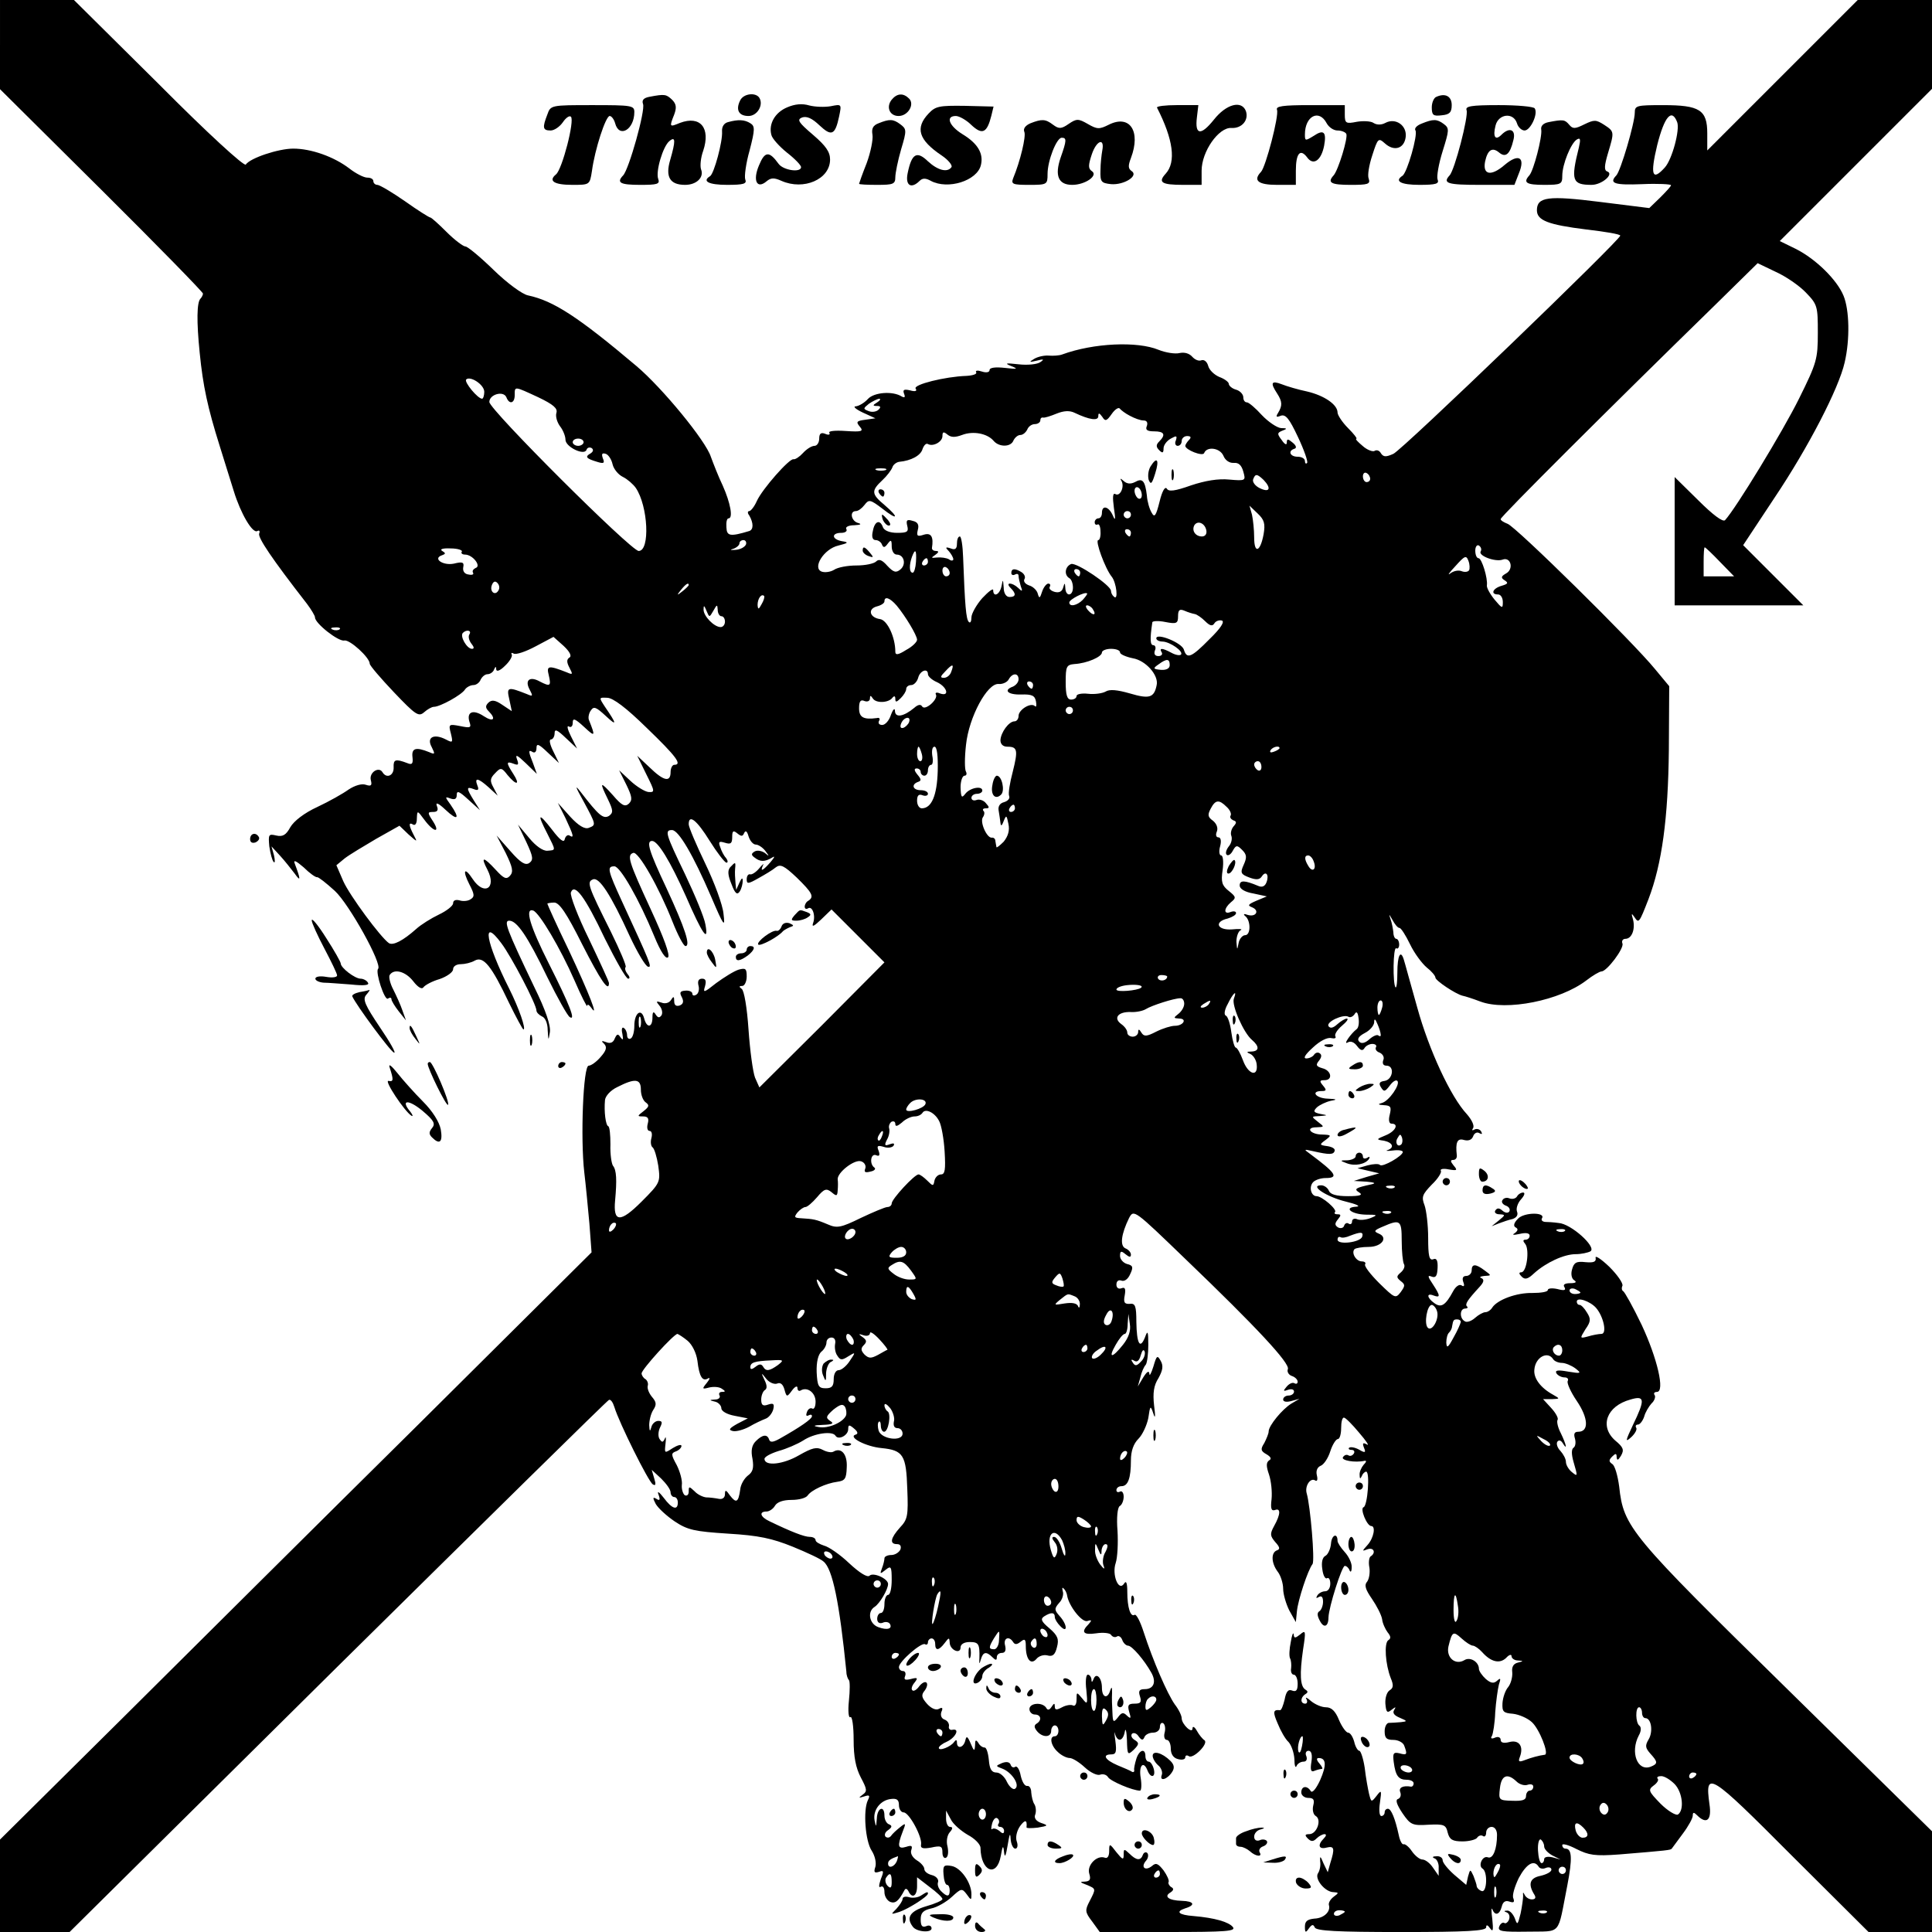 <?xml version="1.0" standalone="no"?>
<!DOCTYPE svg PUBLIC "-//W3C//DTD SVG 20010904//EN"
 "http://www.w3.org/TR/2001/REC-SVG-20010904/DTD/svg10.dtd">
<svg version="1.0" xmlns="http://www.w3.org/2000/svg"
 width="533pt" height="533pt" viewBox="0 0 533 533"
 preserveAspectRatio="xMidYMid meet">

<g transform="translate(0,533) scale(0.1,-0.1)"
fill="#000000" stroke="none">
<path d="M0 5207 l0 -123 280 -278 c154 -153 280 -282 280 -286 0 -3 -3 -10
-7 -14 -10 -10 -11 -62 -2 -150 9 -91 22 -151 55 -256 13 -41 30 -97 39 -125
19 -62 52 -118 65 -110 5 3 8 0 5 -7 -4 -11 34 -68 132 -194 12 -16 22 -33 22
-37 -1 -16 65 -68 81 -64 15 3 70 -47 70 -64 0 -5 30 -40 67 -79 60 -63 68
-68 83 -55 9 8 21 15 27 15 17 0 77 33 86 48 4 6 15 12 23 12 8 0 17 7 20 15
4 8 12 15 19 15 7 0 16 6 18 13 4 9 6 9 6 0 1 -7 11 -3 24 10 13 12 21 26 19
31 -3 5 0 6 5 3 6 -4 33 5 61 20 l49 26 28 -25 c17 -16 23 -28 16 -32 -8 -5
-8 -13 0 -28 10 -19 9 -20 -7 -13 -51 20 -57 19 -50 -8 7 -30 4 -32 -25 -17
-27 15 -42 4 -28 -22 10 -19 9 -20 -7 -13 -53 21 -57 20 -49 -14 l7 -33 -27
18 c-19 13 -29 14 -38 5 -8 -8 -8 -14 1 -23 22 -22 13 -31 -13 -14 -30 20 -48
12 -40 -15 6 -17 3 -18 -26 -12 -31 6 -32 5 -25 -21 6 -25 5 -26 -14 -16 -33
17 -54 6 -39 -21 10 -20 9 -21 -7 -14 -37 15 -49 11 -46 -14 2 -18 -1 -22 -15
-16 -32 12 -38 10 -37 -12 1 -23 -20 -32 -31 -13 -10 16 -37 -1 -32 -22 4 -15
1 -18 -14 -13 -11 4 -30 -2 -47 -13 -15 -11 -54 -33 -86 -48 -37 -17 -65 -39
-75 -56 -12 -22 -21 -27 -39 -23 -21 5 -22 3 -19 -30 3 -20 8 -39 12 -43 4 -4
4 4 1 18 l-7 25 23 -25 c13 -14 31 -37 41 -50 17 -24 17 -17 0 28 -4 11 4 7
25 -11 16 -16 33 -28 37 -27 3 1 25 -16 49 -38 39 -36 132 -203 119 -215 -8
-9 18 -88 27 -82 6 4 10 3 10 -2 0 -4 9 -19 20 -33 l20 -25 -10 28 c-5 15 -17
41 -25 57 -9 17 -13 35 -10 40 12 19 44 10 65 -17 13 -17 24 -23 28 -17 4 6
24 17 45 23 20 7 37 19 37 27 0 8 9 14 21 14 11 0 29 4 39 10 24 13 46 -15 94
-116 20 -41 38 -74 40 -74 8 0 -12 58 -39 112 -65 129 -77 200 -22 126 28 -37
97 -169 97 -186 0 -5 7 -12 15 -16 9 -3 16 -19 16 -38 2 -30 2 -30 6 -6 3 18
-11 60 -43 125 -77 161 -85 183 -69 183 21 0 50 -42 105 -156 28 -57 56 -107
62 -110 17 -11 0 33 -58 148 -52 103 -67 154 -43 146 17 -6 75 -104 114 -193
19 -44 35 -75 35 -70 0 6 5 3 11 -5 22 -32 -5 38 -62 159 -33 68 -59 126 -59
128 0 1 9 3 19 3 14 0 34 -29 77 -115 51 -100 74 -134 74 -107 0 4 -25 58 -55
121 -31 63 -53 121 -50 129 10 27 39 -12 94 -128 30 -60 58 -110 64 -110 5 0
5 5 -2 13 -6 8 -8 16 -5 19 3 3 -16 47 -41 98 -63 126 -67 137 -49 144 17 7
49 -42 101 -156 21 -45 44 -84 51 -85 12 -3 5 13 -72 180 -40 87 -42 97 -21
97 16 0 68 -91 110 -193 18 -44 32 -64 38 -58 6 6 -11 53 -48 133 -61 132 -66
149 -48 155 14 5 71 -95 108 -189 15 -38 31 -68 36 -68 15 0 -1 49 -52 159
-49 104 -57 131 -40 131 16 0 50 -56 93 -152 46 -106 64 -131 54 -78 -3 19
-29 81 -56 138 -54 112 -57 122 -36 122 18 0 58 -68 108 -184 35 -82 39 -87
34 -47 -2 24 -25 86 -50 138 -25 52 -46 101 -46 109 0 29 22 12 58 -46 20 -32
41 -59 46 -60 5 0 4 6 -1 13 -6 6 -13 20 -16 30 -6 15 -3 17 13 12 16 -5 20
-2 20 16 0 17 3 19 14 10 11 -9 15 -9 19 1 4 8 8 5 12 -9 4 -13 13 -23 20 -23
7 0 19 -8 26 -17 12 -16 12 -17 -1 -6 -9 6 -21 8 -28 4 -10 -6 -10 -10 0 -17
15 -12 28 -12 48 0 9 6 7 1 -4 -12 -21 -24 -30 -29 -21 -9 4 6 -1 3 -10 -8 -9
-11 -21 -19 -26 -17 -5 1 -9 -5 -9 -14 0 -13 4 -13 32 3 18 10 40 23 48 30 13
10 23 5 58 -28 43 -42 49 -53 32 -64 -6 -3 -10 -11 -10 -16 0 -6 4 -8 9 -5 12
8 22 -20 14 -41 -4 -12 3 -8 22 10 l29 28 73 -73 73 -73 -172 -173 -173 -172
-12 27 c-6 16 -14 75 -18 133 -4 59 -12 108 -19 112 -8 6 -7 8 2 8 6 0 12 12
12 26 0 22 -3 24 -22 19 -13 -4 -40 -21 -62 -37 -34 -27 -37 -28 -31 -9 4 15
2 21 -8 21 -10 0 -13 -7 -10 -19 3 -10 0 -22 -6 -25 -6 -4 -11 -3 -11 3 0 5
-9 9 -19 8 -15 -1 -17 -5 -10 -18 6 -12 4 -19 -6 -23 -10 -3 -15 1 -15 12 0
14 -2 14 -9 3 -5 -8 -16 -11 -26 -7 -15 5 -16 4 -6 -8 7 -8 10 -20 6 -27 -6
-8 -10 -7 -16 2 -6 10 -9 8 -9 -8 0 -29 -16 -30 -23 -2 -8 29 -27 14 -27 -21
0 -16 -4 -32 -10 -35 -5 -3 -10 1 -10 9 0 8 -4 17 -9 20 -5 4 -7 -4 -4 -16 3
-17 2 -19 -5 -10 -7 11 -10 10 -16 -3 -4 -11 -12 -15 -24 -10 -13 5 -14 3 -5
-5 8 -9 6 -18 -10 -36 -11 -13 -26 -24 -33 -24 -15 0 -23 -200 -12 -295 4 -33
10 -96 14 -140 l6 -80 -478 -475 c-264 -261 -631 -626 -816 -810 l-338 -335 0
-127 0 -128 96 0 96 0 740 733 c407 402 743 733 748 735 5 2 11 -7 15 -20 13
-43 94 -206 106 -213 8 -5 9 0 4 16 l-7 24 26 -24 c14 -14 26 -30 26 -38 0 -7
5 -13 10 -13 6 0 10 -7 10 -15 0 -23 -16 -18 -39 13 -13 17 -19 20 -14 8 5
-14 3 -17 -6 -11 -10 6 -11 3 -2 -14 7 -12 30 -33 52 -48 36 -24 55 -28 148
-34 84 -5 121 -13 178 -36 39 -16 78 -34 85 -41 25 -20 44 -114 63 -304 0 -10
4 -20 7 -23 3 -3 3 -28 0 -57 -3 -28 -1 -49 4 -45 5 3 9 -25 9 -62 0 -49 6
-78 20 -105 17 -32 18 -38 5 -47 -12 -9 -12 -10 4 -5 15 5 17 3 10 -11 -13
-28 -7 -112 11 -139 9 -14 13 -33 10 -44 -5 -15 -3 -18 10 -14 13 5 14 2 5
-20 -6 -18 -6 -25 0 -21 6 3 10 -3 10 -15 0 -11 7 -23 16 -27 14 -5 23 2 39
32 3 6 7 5 11 -2 10 -22 24 -14 24 13 l0 25 35 -27 c19 -14 35 -29 35 -33 0
-4 -20 -13 -45 -20 -44 -13 -56 -31 -37 -56 10 -15 52 -18 52 -5 0 7 -7 10
-15 6 -11 -4 -15 1 -15 19 0 18 7 25 29 30 16 3 42 18 57 32 26 24 28 24 41 7
12 -17 13 -17 13 0 0 32 -29 73 -54 78 -22 4 -25 2 -23 -23 1 -16 5 -29 10
-29 4 0 7 -7 7 -15 0 -18 -7 -19 -24 -2 -7 7 -11 18 -8 25 2 7 -5 16 -17 19
-12 3 -21 10 -21 17 0 6 -9 17 -21 24 -12 8 -18 19 -15 28 4 12 1 14 -14 9
-23 -7 -25 2 -10 41 10 25 9 26 -7 13 -10 -8 -21 -18 -25 -24 -4 -5 -10 -6
-15 -2 -4 5 -1 13 7 18 11 8 12 12 3 16 -7 2 -13 13 -13 24 0 30 -20 22 -21
-8 -2 -24 -2 -25 -6 -6 -6 29 16 57 45 60 16 2 22 -2 22 -17 0 -11 6 -20 13
-20 15 0 52 -68 48 -89 -2 -10 5 -12 28 -8 27 6 31 4 31 -14 0 -11 5 -17 10
-14 6 3 7 17 4 31 -4 14 -1 31 6 39 9 10 9 15 1 15 -6 0 -11 10 -11 23 l0 22
13 -24 c6 -13 28 -32 47 -43 19 -10 35 -26 35 -36 1 -65 45 -83 56 -22 5 29 7
31 9 10 2 -17 5 -10 10 20 5 30 7 36 8 18 1 -16 7 -28 13 -28 6 0 8 9 4 20 -4
11 0 29 9 42 14 19 20 18 18 -3 -1 -3 13 -3 31 -1 29 5 30 6 9 13 -14 5 -20
14 -16 23 3 8 2 21 -2 28 -5 7 -8 22 -9 33 0 11 -5 19 -11 18 -7 -1 -14 11
-18 28 -3 17 -10 28 -15 25 -5 -4 -11 -1 -13 6 -3 7 -11 9 -24 4 -18 -8 -18
-8 3 -16 26 -11 48 -46 33 -55 -5 -3 -15 5 -22 19 -6 14 -19 26 -29 26 -13 0
-19 9 -21 35 -2 20 -7 35 -12 34 -5 0 -13 5 -17 13 -7 10 -9 8 -9 -7 -1 -17
-3 -17 -12 5 -9 21 -12 22 -15 8 -5 -20 -23 -24 -23 -5 0 8 -3 8 -8 1 -9 -13
-42 -26 -42 -16 0 4 10 12 22 17 24 11 37 37 16 33 -7 -2 -12 3 -10 10 1 7 -4
15 -12 18 -9 3 -12 12 -9 21 5 11 3 14 -6 9 -8 -5 -21 0 -33 13 -16 18 -17 25
-7 37 6 8 9 18 5 22 -4 4 -13 -1 -20 -10 -7 -10 -16 -15 -19 -11 -4 3 -1 13 6
21 10 13 9 15 -10 10 -16 -4 -20 -2 -16 8 3 8 0 14 -6 14 -6 0 -11 5 -11 11 0
15 62 69 72 63 4 -3 8 0 8 5 0 6 5 11 10 11 6 0 10 -7 10 -15 0 -20 10 -19 26
2 12 16 13 16 14 2 0 -21 30 -34 30 -14 0 9 10 15 25 15 25 0 28 -5 27 -45 -1
-17 0 -17 4 -3 6 21 15 23 32 6 9 -9 12 -9 12 0 0 7 6 12 14 12 9 0 12 7 9 20
-6 21 11 28 22 10 5 -8 11 -7 21 1 11 9 14 7 14 -12 0 -37 14 -53 29 -36 6 8
20 13 31 10 14 -4 21 2 26 23 6 22 2 32 -21 52 -23 19 -25 26 -14 33 19 12 29
11 29 -2 0 -6 7 -17 15 -25 21 -22 20 4 -2 28 -14 16 -15 20 -1 36 9 9 13 24
10 32 -2 8 -2 12 2 8 4 -3 9 -12 10 -20 5 -29 41 -75 56 -70 12 4 13 2 3 -9
-22 -22 -14 -30 21 -25 19 3 38 1 41 -4 4 -6 11 -8 16 -5 5 4 12 -1 15 -9 3
-9 11 -16 16 -16 11 0 45 -40 64 -74 15 -26 7 -46 -18 -46 -15 0 -18 -5 -13
-20 5 -16 2 -20 -15 -20 -17 0 -20 -4 -15 -22 6 -19 5 -21 -6 -11 -10 10 -15
9 -25 -5 -12 -15 -14 -14 -15 13 -1 17 -2 41 -1 55 0 16 -1 18 -5 7 -7 -25
-23 -21 -23 7 0 28 -16 43 -23 24 -4 -10 -6 -10 -6 0 -1 6 -5 12 -10 12 -5 0
-7 -19 -4 -42 4 -40 3 -42 -11 -24 -16 19 -16 19 -16 -3 0 -12 -4 -19 -10 -16
-5 3 -19 1 -30 -5 -15 -8 -20 -8 -20 2 0 10 -2 10 -9 -1 -6 -9 -11 -10 -15 -2
-11 16 -46 13 -46 -4 0 -8 7 -15 15 -15 17 0 20 -16 5 -25 -8 -5 -7 -11 1 -21
15 -18 39 -18 39 1 0 8 5 15 10 15 6 0 10 -7 10 -15 0 -8 -4 -15 -10 -15 -16
0 -11 -26 8 -43 10 -10 25 -17 33 -17 8 0 27 -12 42 -26 15 -14 34 -23 42 -20
8 3 18 0 22 -7 7 -11 68 -37 88 -37 4 0 5 16 2 35 -6 35 8 49 19 20 9 -22 23
-18 17 5 -3 11 -9 20 -14 20 -5 0 -9 7 -9 15 0 23 -17 18 -25 -7 -4 -13 -7
-27 -6 -31 1 -5 -2 -7 -6 -5 -4 3 -23 11 -40 18 -35 15 -43 30 -17 30 13 0 15
7 11 38 -3 20 -3 29 -1 19 7 -24 22 -21 27 5 2 13 5 3 6 -22 1 -42 2 -43 19
-27 15 15 15 19 2 27 -8 5 -11 12 -7 17 5 4 13 1 18 -7 8 -11 12 -12 16 -3 2
7 13 13 24 13 11 0 19 7 19 16 0 8 4 13 9 10 5 -3 7 -15 4 -26 -3 -11 0 -20 6
-20 6 0 11 -11 11 -24 0 -15 7 -26 20 -29 11 -3 20 -1 20 5 0 5 4 7 10 3 12
-8 55 35 43 44 -5 3 -15 15 -21 26 -6 11 -12 14 -12 7 0 -17 -30 11 -30 28 0
7 -8 24 -19 38 -21 30 -60 120 -86 200 -9 28 -20 50 -25 47 -11 -7 -20 20 -20
63 0 25 -3 33 -9 23 -15 -23 -34 25 -23 57 5 15 7 55 5 89 -3 36 0 64 6 68 6
3 11 15 11 26 0 11 -5 17 -10 14 -6 -3 -10 -1 -10 4 0 6 6 11 14 11 18 0 26
22 26 71 0 26 7 46 21 60 11 11 23 37 27 57 5 35 6 36 14 12 5 -16 6 -8 2 22
-4 35 -1 56 12 76 12 22 14 34 6 48 -9 16 -11 15 -20 -16 -6 -19 -11 -28 -11
-20 -1 10 -7 6 -17 -10 l-15 -25 7 25 c3 14 10 30 15 35 4 6 7 31 7 55 0 38
-2 41 -9 21 -14 -35 -23 -18 -24 42 0 44 -3 52 -18 50 -15 -1 -18 4 -14 24 3
17 1 23 -9 19 -8 -3 -14 1 -14 10 0 10 6 14 14 11 8 -3 18 4 24 18 9 19 8 24
-9 28 -10 3 -19 13 -19 22 0 14 3 15 15 5 11 -9 15 -9 15 -1 0 6 -7 14 -15 17
-16 7 -12 39 10 84 13 24 14 23 156 -114 196 -188 288 -287 282 -303 -3 -7 2
-16 11 -19 9 -3 16 -10 16 -16 0 -5 -4 -7 -9 -4 -5 3 -14 -1 -21 -9 -11 -13
-10 -14 4 -9 9 3 16 1 16 -5 0 -6 -7 -11 -15 -11 -8 0 -15 -5 -15 -11 0 -6 9
-8 23 -4 l22 6 -22 -13 c-25 -15 -63 -61 -63 -77 0 -6 -6 -20 -12 -32 -11 -17
-10 -22 6 -31 12 -7 15 -13 7 -17 -8 -6 -8 -16 0 -39 6 -18 9 -48 7 -68 -3
-25 -1 -33 9 -30 17 7 16 -12 -2 -44 -12 -22 -11 -27 3 -44 13 -14 14 -20 5
-23 -17 -6 -16 -35 2 -59 8 -10 15 -32 15 -47 0 -15 8 -42 17 -60 l18 -32 3
30 c3 31 30 113 43 130 7 9 -6 161 -16 195 -6 20 10 44 23 36 6 -4 8 2 5 14
-3 12 1 22 10 26 9 3 21 21 27 40 6 19 16 34 21 34 5 0 9 14 9 30 0 17 3 30 8
29 4 0 23 -19 42 -42 19 -22 29 -37 21 -32 -11 6 -13 4 -8 -9 6 -14 3 -15 -14
-5 -11 6 -23 8 -27 5 -3 -3 0 -6 7 -6 7 0 9 -5 6 -10 -4 -6 -10 -8 -15 -5 -5
3 -11 1 -15 -5 -6 -9 33 -16 60 -10 6 1 4 -4 -3 -11 -6 -7 -12 -20 -11 -28 0
-11 2 -12 6 -3 2 6 8 12 12 12 11 0 4 -94 -7 -98 -11 -3 9 -52 21 -52 13 0 7
-33 -10 -52 -16 -18 -16 -18 0 -12 17 6 24 -10 8 -20 -4 -3 -6 -17 -3 -31 2
-14 -1 -31 -6 -38 -9 -10 -5 -22 13 -48 13 -19 26 -44 28 -56 1 -11 9 -28 15
-36 9 -11 10 -17 2 -22 -12 -8 -8 -67 7 -105 8 -19 7 -27 -3 -33 -8 -5 -13
-21 -12 -37 2 -24 5 -27 17 -17 12 9 13 9 7 -1 -5 -8 1 -15 16 -21 21 -9 21
-10 3 -12 -11 -1 -26 -2 -32 -2 -7 1 -13 -10 -13 -23 0 -19 5 -24 24 -24 13 0
27 -7 30 -16 9 -24 8 -27 -13 -21 -17 4 -19 0 -16 -24 5 -38 13 -49 36 -49 10
0 19 -4 19 -10 0 -5 -3 -9 -7 -9 -23 4 -35 -3 -30 -15 3 -8 1 -16 -6 -19 -8
-2 -4 -15 12 -39 22 -32 27 -35 72 -32 43 2 48 0 53 -22 5 -19 13 -24 41 -24
18 0 37 5 40 10 4 6 11 8 16 5 5 -4 9 1 9 9 0 9 7 16 15 16 9 0 15 -9 15 -22
0 -39 -11 -67 -25 -62 -15 6 -28 -23 -15 -31 15 -9 12 -67 -2 -62 -7 2 -13 8
-14 13 0 5 -5 18 -9 29 -9 19 -9 19 -15 -2 l-5 -23 -33 28 c-17 15 -32 33 -32
40 0 7 -8 12 -17 11 -11 0 -13 -3 -5 -6 6 -2 12 -14 11 -26 l0 -22 -16 23 c-8
12 -21 22 -29 22 -7 0 -20 10 -29 23 -8 12 -19 21 -23 19 -4 -1 -10 10 -13 25
-10 46 -21 73 -30 73 -5 0 -9 -4 -9 -10 0 -5 -4 -10 -9 -10 -6 0 -7 17 -4 37
5 35 4 36 -9 19 -15 -19 -15 -18 -21 5 -3 13 -9 45 -12 72 -4 26 -11 47 -15
47 -4 0 -11 11 -14 25 -4 14 -11 25 -17 25 -5 0 -17 16 -25 35 -10 25 -21 35
-36 35 -12 0 -30 8 -41 17 -11 10 -17 12 -13 6 4 -7 2 -13 -3 -13 -14 0 -14
17 0 26 8 5 8 8 0 13 -14 9 -16 42 -6 111 8 51 7 54 -8 41 -14 -11 -17 -11
-18 0 -1 8 -5 -2 -8 -21 -4 -19 -5 -39 -2 -45 3 -5 4 -18 3 -27 -2 -10 2 -18
7 -18 6 0 11 -11 11 -25 0 -18 -4 -23 -15 -19 -11 5 -17 -3 -21 -25 -4 -16 -9
-30 -13 -29 -19 2 -20 -5 -6 -37 8 -20 21 -43 30 -51 8 -9 15 -30 16 -47 0
-18 3 -26 6 -19 2 6 11 12 19 12 8 0 11 6 8 15 -4 8 -1 15 6 15 8 0 11 -11 8
-30 -4 -24 -1 -30 9 -25 8 3 17 5 20 5 3 0 0 7 -7 15 -8 9 -9 15 -2 15 21 0
22 -20 4 -61 -11 -24 -22 -37 -26 -30 -10 16 -26 14 -26 -4 0 -8 9 -15 19 -15
15 0 18 -5 14 -21 -3 -12 0 -25 7 -29 17 -10 3 -50 -18 -50 -12 0 -13 -3 -4
-12 9 -9 15 -9 24 0 7 7 17 12 22 12 6 0 5 -5 -2 -12 -18 -18 -14 -31 8 -25
21 5 23 -2 10 -43 l-7 -25 -12 25 c-8 20 -10 21 -9 5 2 -11 -1 -26 -6 -33 -10
-16 20 -52 43 -52 15 -1 15 -2 0 -13 -9 -7 -14 -16 -13 -22 6 -18 -13 -37 -40
-38 -19 -2 -26 -7 -26 -22 0 -17 2 -18 11 -5 8 11 12 12 16 3 3 -10 61 -13
239 -13 180 0 234 3 234 13 0 8 4 7 11 -3 8 -11 9 -5 6 25 -3 22 -3 34 0 28 7
-19 20 -16 26 7 3 13 10 18 21 14 12 -4 15 -2 11 9 -4 8 4 33 15 56 21 39 42
52 55 31 3 -5 12 -7 20 -3 8 3 15 1 15 -5 0 -6 -13 -13 -30 -17 -30 -6 -35
-23 -17 -52 5 -8 3 -13 -7 -13 -8 0 -17 6 -20 13 -4 8 -5 7 -4 -3 0 -8 -3 -30
-7 -49 -8 -32 -9 -33 -16 -13 -5 12 -14 22 -21 21 -9 0 -10 -2 -1 -5 7 -3 9
-12 6 -20 -3 -7 -9 -12 -13 -9 -4 3 -11 -2 -14 -10 -5 -13 7 -15 78 -14 96 2
82 -14 110 128 14 73 13 101 -5 101 -5 0 -9 4 -9 10 0 5 18 0 39 -11 34 -17
51 -20 118 -15 134 11 142 12 145 16 2 3 16 22 31 42 15 20 27 42 27 49 0 10
3 10 12 1 26 -26 41 -14 34 31 -13 94 0 86 226 -141 l213 -212 88 0 87 0 0
139 0 139 -401 394 c-432 424 -450 445 -462 557 -4 30 -12 58 -19 62 -10 7
-10 11 0 21 9 9 12 9 12 -2 1 -10 4 -9 12 4 9 16 7 23 -16 42 -44 39 -24 95
42 113 40 12 41 0 7 -70 -21 -45 -22 -49 -5 -34 11 10 17 22 14 26 -3 5 -1 9
5 9 5 0 13 10 17 22 3 12 13 28 20 36 8 7 12 18 9 23 -4 5 -1 9 6 9 23 0 1 93
-42 185 -24 50 -47 91 -51 93 -4 2 -5 9 -2 15 2 7 -14 30 -36 52 -23 22 -40
33 -38 25 2 -11 -5 -14 -28 -12 -25 3 -32 -1 -37 -20 -4 -13 -1 -26 6 -30 8
-5 4 -8 -11 -8 -15 0 -21 -4 -16 -11 5 -9 -1 -10 -20 -5 -14 3 -26 2 -26 -3 0
-5 -19 -8 -42 -8 -45 1 -97 -19 -111 -40 -4 -7 -13 -13 -19 -13 -6 0 -19 -7
-29 -16 -10 -9 -23 -13 -28 -9 -15 8 -14 35 1 35 6 0 9 3 5 6 -6 6 1 17 35 54
12 13 13 20 5 24 -7 2 -3 5 8 6 20 1 20 1 1 15 -25 19 -36 19 -36 0 0 -8 -7
-15 -15 -15 -9 0 -12 -6 -8 -17 4 -10 2 -14 -5 -9 -6 4 -16 -3 -23 -16 -21
-39 -33 -47 -52 -33 -21 15 -22 29 -2 21 19 -7 19 -1 -2 31 -15 22 -15 26 -3
21 11 -4 15 2 16 24 1 21 -3 28 -12 24 -11 -4 -14 9 -14 59 0 35 -5 76 -10 90
-9 23 -6 30 20 57 17 16 28 34 25 38 -3 5 7 7 21 4 24 -4 26 -3 14 11 -9 11
-9 15 -1 15 7 0 11 6 10 13 -4 35 1 48 20 42 12 -3 21 0 25 10 3 9 11 13 17 9
8 -4 9 -3 5 5 -4 6 -12 8 -18 5 -7 -4 -8 -2 -4 4 4 7 -4 23 -17 38 -45 48
-105 178 -137 294 -18 63 -34 123 -37 132 -9 30 -18 12 -18 -35 0 -25 -2 -43
-5 -41 -8 9 -7 113 2 108 4 -3 8 2 8 10 0 9 -4 16 -8 16 -4 0 -8 8 -8 18 -1 9
-4 26 -8 37 -5 15 -4 14 5 -2 7 -13 15 -23 20 -23 4 0 17 -20 29 -45 12 -25
33 -53 46 -64 13 -10 24 -23 24 -28 0 -8 55 -45 75 -50 6 -1 28 -8 49 -16 72
-27 220 3 292 58 18 14 37 25 42 25 15 0 63 64 58 77 -3 7 1 13 8 13 18 0 28
27 21 54 -5 16 -4 18 4 6 12 -18 13 -17 39 50 37 97 54 222 56 411 l1 176 -39
47 c-61 75 -385 394 -407 401 -10 4 -19 9 -19 13 0 7 301 307 592 591 l117
115 50 -24 c27 -12 65 -38 83 -57 32 -33 33 -38 33 -111 0 -73 -3 -83 -52
-182 -44 -89 -175 -304 -204 -335 -6 -6 -34 15 -74 55 l-65 64 0 -177 0 -177
177 0 178 0 -83 83 -83 83 86 130 c94 140 178 303 194 374 15 64 13 145 -3
184 -18 44 -76 101 -131 129 l-45 22 210 210 210 210 0 122 0 123 -102 0 -103
0 -207 -207 -208 -208 0 47 c0 65 -21 78 -122 78 -73 0 -78 -1 -78 -21 0 -28
-39 -161 -51 -173 -21 -22 -5 -27 71 -24 44 2 80 0 80 -3 0 -3 -14 -18 -30
-34 l-30 -29 -136 17 c-143 18 -174 14 -174 -23 0 -28 31 -40 136 -53 52 -6
94 -13 94 -17 0 -12 -601 -591 -626 -602 -20 -9 -27 -9 -34 1 -4 8 -12 11 -18
7 -5 -3 -21 3 -33 14 -13 11 -21 19 -17 20 3 0 -7 13 -23 29 -16 16 -29 36
-29 43 0 22 -37 47 -84 58 -24 5 -55 14 -70 20 -29 11 -32 4 -13 -25 15 -23
15 -34 3 -54 -7 -11 -5 -13 7 -8 14 5 24 -8 48 -59 17 -36 28 -68 25 -71 -3
-4 -6 -1 -6 5 0 7 -9 12 -20 12 -21 0 -28 16 -9 22 7 2 5 9 -5 17 -13 11 -16
11 -16 0 0 -8 -6 -5 -14 7 -13 17 -13 20 2 26 14 5 13 7 -4 7 -11 1 -35 17
-53 36 -17 19 -36 35 -41 35 -6 0 -10 6 -10 14 0 8 -9 18 -20 21 -11 3 -20 11
-20 16 0 5 -12 14 -26 19 -14 6 -28 19 -31 31 -3 11 -11 18 -19 15 -7 -3 -18
2 -25 10 -8 9 -21 13 -35 10 -12 -3 -38 1 -58 9 -58 24 -179 19 -266 -13 -8
-3 -25 -4 -37 -3 -12 1 -30 -3 -40 -9 -15 -9 -14 -10 7 -5 19 5 22 4 10 -4 -8
-6 -35 -9 -60 -6 -36 4 -40 3 -20 -5 20 -8 17 -9 -17 -5 -27 3 -43 1 -43 -6 0
-6 -9 -8 -21 -4 -12 4 -19 3 -16 -2 3 -5 -9 -9 -27 -10 -59 -2 -147 -24 -140
-35 5 -7 -1 -9 -15 -5 -17 4 -21 2 -17 -9 4 -10 2 -12 -6 -8 -25 16 -77 12
-94 -7 -9 -10 -24 -19 -33 -20 -9 0 0 -8 19 -17 l35 -16 -28 -4 c-24 -3 -26
-6 -15 -19 11 -13 6 -15 -39 -12 -29 2 -49 0 -45 -5 3 -5 -2 -7 -11 -3 -12 5
-17 1 -17 -13 0 -11 -6 -20 -13 -20 -8 0 -22 -9 -32 -20 -9 -10 -21 -18 -26
-17 -11 3 -86 -82 -101 -115 -7 -16 -17 -28 -21 -28 -5 0 -5 -6 0 -12 12 -21
12 -39 0 -43 -53 -16 -62 -14 -63 10 -1 14 1 25 6 25 13 0 5 43 -16 90 -12 25
-26 61 -33 80 -14 44 -134 190 -205 250 -161 136 -229 180 -299 195 -16 3 -58
34 -95 70 -37 36 -72 65 -78 65 -6 0 -30 18 -52 40 -22 22 -42 40 -45 40 -3 0
-35 20 -70 45 -36 25 -70 45 -76 45 -6 0 -11 5 -11 10 0 6 -7 10 -17 10 -9 0
-31 11 -49 25 -43 33 -106 55 -155 55 -41 0 -119 -26 -131 -44 -4 -6 -104 85
-240 222 l-234 232 -102 0 -102 0 0 -123z m4627 -214 c8 -21 -14 -103 -34
-125 -35 -39 -41 -21 -21 62 20 79 40 102 55 63z m-3291 -744 c0 -10 -3 -19
-6 -19 -12 0 -50 46 -44 53 11 11 50 -14 50 -34z m149 -15 c42 -20 54 -31 50
-43 -3 -10 2 -26 10 -37 8 -10 15 -27 15 -37 0 -20 52 -45 58 -28 2 6 8 8 14
5 6 -4 5 -10 -3 -15 -16 -9 -12 -14 18 -23 19 -6 22 -4 16 10 -4 12 -2 15 8
12 7 -2 16 -15 19 -29 3 -13 16 -29 29 -35 12 -6 28 -20 35 -30 34 -50 40
-174 8 -174 -21 0 -412 390 -412 411 0 21 39 32 47 13 8 -21 23 -17 23 6 0 25
-2 25 65 -6z m935 -14 c-13 -8 -13 -10 0 -10 9 0 11 -3 4 -10 -6 -6 -18 -8
-28 -4 -15 6 -15 7 1 20 10 7 23 13 28 14 6 0 3 -5 -5 -10z m697 -37 c13 -7
29 -13 38 -13 9 0 12 -6 9 -15 -5 -11 1 -15 20 -15 28 0 33 -9 14 -28 -9 -9
-9 -15 0 -24 9 -9 12 -8 12 5 0 9 9 21 20 27 16 9 18 8 14 -5 -4 -8 -1 -15 5
-15 6 0 11 6 11 13 0 8 7 14 15 14 11 0 12 -4 5 -11 -5 -5 -10 -13 -10 -16 0
-11 48 -30 52 -20 7 19 43 15 53 -7 5 -13 17 -21 29 -20 13 1 21 -6 26 -24 7
-25 7 -26 -39 -22 -30 3 -66 -3 -105 -16 -45 -16 -62 -18 -67 -9 -5 7 -13 -7
-20 -36 -10 -40 -14 -45 -22 -30 -6 10 -12 31 -13 47 -5 41 -12 49 -33 37 -12
-6 -22 -5 -31 3 -9 8 -11 8 -6 0 9 -16 -4 -44 -17 -36 -7 4 -8 -8 -4 -38 5
-32 4 -38 -3 -21 -11 25 -30 30 -30 7 0 -8 -4 -15 -10 -15 -5 0 -10 -5 -10
-11 0 -5 3 -8 8 -6 4 3 8 -6 8 -19 1 -13 -2 -24 -6 -24 -10 0 19 -79 37 -101
13 -16 19 -68 6 -55 -5 4 -8 11 -8 16 0 15 -95 79 -110 74 -17 -7 -20 -30 -5
-39 6 -3 10 -15 10 -26 0 -24 -20 -26 -21 -1 -1 15 -2 15 -6 1 -3 -11 -11 -15
-23 -12 -11 3 -17 9 -14 14 3 5 1 9 -4 9 -5 0 -13 -10 -17 -22 -6 -19 -8 -20
-12 -6 -2 9 -13 20 -24 23 -11 4 -16 11 -13 17 4 6 0 14 -7 19 -19 12 -29 11
-29 -2 0 -5 5 -7 10 -4 6 3 10 2 10 -4 0 -5 3 -18 6 -28 6 -15 4 -16 -7 -5
-17 16 -37 16 -21 0 16 -16 15 -25 -3 -25 -9 0 -16 10 -16 26 -2 24 -2 24 -6
4 -5 -24 -23 -32 -23 -11 0 6 -13 -4 -30 -22 -16 -18 -30 -43 -30 -53 0 -11
-3 -17 -7 -13 -8 7 -11 46 -16 179 -1 31 -5 57 -9 57 -5 0 -8 -9 -8 -20 0 -14
-5 -18 -17 -13 -15 5 -16 3 -5 -8 6 -7 12 -17 12 -22 0 -4 -6 -5 -12 0 -7 4
-22 6 -33 5 -17 -2 -17 -1 -5 7 10 7 11 11 2 11 -6 0 -11 3 -11 8 5 31 -2 43
-22 37 -18 -6 -21 -4 -17 13 4 14 0 22 -14 25 -16 5 -19 2 -15 -14 4 -16 0
-19 -28 -19 -20 0 -35 6 -39 15 -8 23 -23 18 -28 -10 -4 -16 -1 -25 8 -25 7 0
15 -6 17 -12 4 -10 8 -9 16 2 9 12 11 11 11 -7 0 -13 6 -23 14 -23 20 0 27
-27 10 -41 -12 -10 -19 -8 -36 10 -14 16 -23 20 -31 12 -6 -6 -30 -11 -54 -11
-24 0 -52 -5 -62 -12 -10 -6 -25 -8 -34 -5 -27 10 6 63 46 72 28 7 29 9 10 12
-29 5 -30 23 -2 23 11 0 17 5 14 10 -4 6 6 11 22 11 17 1 21 3 11 6 -20 5 -25
33 -7 33 7 0 17 8 24 17 12 16 16 15 49 -10 43 -34 48 -26 6 10 -36 30 -37 39
-6 68 13 12 25 28 28 36 2 7 11 14 19 15 32 3 59 17 64 35 4 11 10 17 15 14
14 -8 40 6 40 22 0 12 3 13 14 4 10 -8 21 -8 40 -1 31 12 70 4 87 -16 15 -18
48 -18 55 1 4 8 12 15 19 15 7 0 15 7 19 15 3 8 12 15 21 15 8 0 15 5 15 10 0
6 3 9 8 8 4 -1 20 4 37 11 20 8 36 9 50 2 40 -19 65 -23 65 -9 0 10 3 9 11 -2
8 -13 12 -12 26 8 9 13 19 19 22 15 3 -4 16 -14 28 -20z m-1507 -73 c0 -5 -7
-10 -15 -10 -8 0 -15 5 -15 10 0 6 7 10 15 10 8 0 15 -4 15 -10z m833 -77 c-7
-2 -19 -2 -25 0 -7 3 -2 5 12 5 14 0 19 -2 13 -5z m1337 -24 c0 -5 -4 -9 -10
-9 -5 0 -10 7 -10 16 0 8 5 12 10 9 6 -3 10 -10 10 -16z m-294 -3 c22 -23 17
-36 -10 -23 -13 6 -21 17 -19 24 6 17 11 16 29 -1z m-336 -42 c0 -8 -4 -12
-10 -9 -5 3 -10 13 -10 21 0 8 5 12 10 9 6 -3 10 -13 10 -21z m336 -108 c-9
-49 -26 -55 -26 -9 0 21 -3 49 -6 63 l-7 25 23 -22 c18 -17 21 -28 16 -57z
m-366 54 c0 -5 -4 -10 -10 -10 -5 0 -10 5 -10 10 0 6 5 10 10 10 6 0 10 -4 10
-10z m208 -43 c2 -10 -3 -17 -12 -17 -18 0 -29 16 -21 31 9 14 29 6 33 -14z
m-208 -7 c0 -5 -2 -10 -4 -10 -3 0 -8 5 -11 10 -3 6 -1 10 4 10 6 0 11 -4 11
-10z m-1062 -32 c-3 -7 -15 -14 -29 -15 -14 -1 -17 0 -6 3 9 3 17 10 17 15 0
5 5 9 11 9 6 0 9 -6 7 -12z m2027 -19 c-8 -12 40 -30 60 -23 23 9 32 -26 10
-38 -14 -8 -15 -12 -4 -19 11 -7 9 -10 -8 -15 -25 -7 -32 -24 -10 -24 7 0 13
-9 13 -21 0 -19 -2 -18 -23 7 -13 16 -22 33 -21 39 3 19 -14 75 -23 75 -5 0
-9 9 -9 21 0 11 5 17 10 14 6 -4 8 -11 5 -16z m-2811 -1 c-3 -4 1 -8 9 -8 21
0 46 -32 29 -37 -6 -3 -10 -8 -7 -13 3 -5 -3 -7 -12 -5 -11 1 -17 9 -15 20 3
14 -2 16 -26 10 -30 -6 -59 14 -33 23 11 4 11 6 1 12 -8 5 2 8 23 7 20 0 34
-5 31 -9z m3471 -28 l39 -40 -42 0 -42 0 0 40 c0 22 1 40 3 40 2 0 21 -18 42
-40z m-2218 0 c-1 -16 -5 -30 -9 -30 -10 0 -10 22 -2 44 9 24 13 19 11 -14z
m1526 -23 c-3 -5 -12 -6 -20 -3 -9 4 -23 1 -32 -6 -9 -7 -3 2 14 20 26 29 30
31 36 15 4 -10 4 -22 2 -26z m-1493 23 c0 -5 -5 -10 -11 -10 -5 0 -7 5 -4 10
3 6 8 10 11 10 2 0 4 -4 4 -10z m60 -31 c0 -5 -4 -9 -10 -9 -5 0 -10 7 -10 16
0 8 5 12 10 9 6 -3 10 -10 10 -16z m360 1 c0 -5 -2 -10 -4 -10 -3 0 -8 5 -11
10 -3 6 -1 10 4 10 6 0 11 -4 11 -10z m-1605 -49 c-9 -16 -25 -3 -18 15 4 10
9 12 15 6 6 -6 7 -15 3 -21z m525 15 c0 -2 -8 -10 -17 -17 -16 -13 -17 -12 -4
4 13 16 21 21 21 13z m1087 -41 c-16 -16 -37 -20 -37 -7 0 8 42 30 49 25 2 -1
-4 -9 -12 -18z m-886 -12 c-8 -15 -10 -15 -11 -2 0 17 10 32 18 25 2 -3 -1
-13 -7 -23z m373 -4 c24 -29 56 -82 56 -94 0 -6 -13 -19 -30 -28 -22 -14 -30
-15 -30 -5 0 40 -22 87 -42 90 -29 4 -35 28 -9 35 12 3 21 9 21 14 0 15 15 10
34 -12z m-506 -14 c10 18 11 18 12 3 0 -10 5 -18 10 -18 6 0 10 -7 10 -15 0
-8 -5 -15 -12 -15 -18 0 -48 31 -47 49 0 12 2 11 8 -4 8 -19 8 -19 19 0z
m1047 4 c11 -16 1 -19 -13 -3 -7 8 -8 14 -3 14 5 0 13 -5 16 -11z m281 -13 c6
-1 19 -10 29 -20 13 -13 20 -14 25 -6 4 7 14 10 21 8 8 -3 -3 -21 -34 -51 -51
-52 -63 -56 -71 -29 -6 19 -76 47 -76 31 0 -5 8 -9 18 -9 20 -1 58 -27 50 -36
-4 -3 -15 -1 -26 5 -26 14 -35 14 -27 1 3 -5 -1 -10 -9 -10 -10 0 -13 6 -10
15 4 8 1 15 -4 15 -9 0 -10 16 -3 63 0 4 17 5 36 1 31 -6 35 -4 35 16 0 17 4
21 18 15 9 -4 22 -8 28 -9z m-2359 -42 c-3 -3 -12 -4 -19 -1 -8 3 -5 6 6 6 11
1 17 -2 13 -5z m358 -14 c-4 -6 -1 -17 5 -25 8 -10 9 -15 2 -15 -14 0 -34 35
-25 44 10 10 25 7 18 -4z m1795 -50 c0 -5 16 -12 35 -16 36 -6 72 -47 66 -74
-7 -35 -20 -39 -74 -23 -35 10 -56 12 -67 5 -9 -5 -31 -8 -48 -6 -18 2 -32 -1
-32 -6 0 -6 -7 -10 -15 -10 -11 0 -15 12 -15 48 0 43 2 48 24 50 35 2 76 20
76 32 0 5 11 10 25 10 14 0 25 -4 25 -10z m137 -35 c0 -9 -9 -14 -24 -13 -22
2 -23 4 -7 15 23 17 31 16 31 -2z m-603 -19 c-3 -9 -12 -16 -20 -16 -11 0 -10
4 4 18 20 22 25 21 16 -2z m-64 -6 c0 -6 11 -16 25 -22 28 -13 36 -41 8 -31
-9 4 -14 2 -11 -3 7 -13 -30 -46 -38 -33 -4 7 -12 5 -22 -4 -29 -24 -52 -28
-53 -9 0 10 -5 6 -11 -10 -5 -16 -16 -28 -24 -28 -9 0 -12 5 -9 11 4 6 1 10
-6 8 -37 -5 -49 2 -49 27 0 19 4 25 15 20 8 -3 15 0 15 7 0 9 2 9 8 0 9 -14
44 -12 54 2 5 6 8 5 8 -3 0 -10 3 -10 15 2 8 8 15 19 15 25 0 6 6 11 14 11 7
0 16 9 19 20 5 20 27 28 27 10z m250 -14 c0 -8 -7 -16 -15 -20 -28 -10 -15
-23 22 -22 30 1 38 -3 41 -19 2 -11 1 -17 -3 -13 -11 11 -45 -10 -45 -27 0 -8
-5 -15 -11 -15 -16 0 -38 -31 -39 -52 0 -11 7 -18 19 -18 28 0 30 -9 15 -69
-8 -30 -13 -60 -10 -67 3 -7 -4 -14 -14 -17 -12 -3 -17 -12 -15 -23 2 -11 4
-26 5 -34 1 -10 4 -9 9 5 7 17 8 17 13 -8 4 -18 -1 -34 -13 -49 -11 -11 -20
-18 -20 -15 -1 4 -2 12 -3 17 0 6 -5 10 -10 9 -14 -1 -34 45 -24 57 4 6 5 14
1 17 -3 4 -1 7 7 7 10 0 10 3 0 14 -6 8 -18 12 -26 9 -8 -3 -14 0 -14 6 0 6 7
11 15 11 8 0 15 4 15 9 0 14 -34 8 -47 -9 -10 -13 -12 -10 -13 18 0 17 5 32
11 32 5 0 7 5 4 11 -4 6 -4 39 0 74 8 77 59 171 90 168 11 -1 24 5 28 13 10
18 27 18 27 0z m40 -16 c0 -5 -2 -10 -4 -10 -3 0 -8 5 -11 10 -3 6 -1 10 4 10
6 0 11 -4 11 -10z m-1066 -118 c82 -79 99 -102 76 -102 -5 0 -10 -9 -10 -20 0
-29 -19 -25 -58 13 l-34 32 25 -51 c24 -48 24 -50 6 -49 -10 1 -33 15 -50 31
l-31 29 20 -40 c16 -33 17 -42 7 -52 -11 -10 -20 -5 -44 23 -36 40 -38 38 -14
-11 15 -31 15 -37 3 -46 -16 -9 -28 1 -78 66 -17 22 -15 15 8 -26 35 -65 35
-65 14 -73 -11 -4 -28 6 -51 31 l-34 38 21 -42 c22 -47 25 -57 11 -48 -5 3
-11 -2 -13 -10 -2 -11 -13 -3 -35 26 -38 49 -42 45 -13 -11 24 -48 24 -45 0
-47 -12 -1 -32 13 -50 35 l-31 37 23 -48 c19 -41 20 -49 8 -58 -11 -7 -24 1
-52 33 l-38 43 25 -48 c19 -39 22 -52 12 -63 -10 -11 -17 -8 -39 16 -35 38
-43 38 -23 0 26 -51 -10 -72 -41 -25 -23 35 -29 24 -9 -15 14 -27 15 -34 3
-41 -7 -5 -21 -6 -30 -3 -11 3 -18 0 -18 -8 0 -7 -18 -21 -39 -31 -21 -10 -50
-28 -63 -40 -36 -32 -63 -46 -75 -39 -23 16 -108 131 -126 171 l-19 44 23 19
c13 10 53 34 87 54 l64 36 25 -24 c25 -22 25 -22 14 -1 -14 27 -14 36 -1 28 6
-3 10 4 10 17 1 23 1 23 21 -4 26 -35 45 -37 23 -3 -15 23 -15 25 1 25 12 0
15 5 10 17 -4 11 5 7 24 -11 34 -32 41 -25 14 14 -16 22 -16 23 0 17 12 -4 17
-1 17 10 0 13 7 10 32 -13 l32 -29 -17 27 c-21 34 -21 39 0 31 12 -5 15 -2 10
10 -9 23 2 21 31 -5 l25 -23 -12 23 c-10 18 -9 25 5 39 15 16 18 16 34 -5 25
-30 36 -28 16 3 -20 31 -20 36 1 28 13 -5 15 -3 9 13 -5 14 1 11 24 -11 l31
-30 -10 28 c-14 35 -14 40 -1 32 6 -3 10 2 10 11 0 14 6 12 31 -12 l31 -29
-16 33 c-9 18 -12 32 -6 32 5 0 10 8 10 17 0 13 7 10 31 -13 l31 -29 -17 34
c-9 18 -12 30 -6 27 6 -4 11 0 11 10 0 14 6 12 32 -12 30 -28 31 -26 13 19 -3
6 -1 19 5 27 8 12 14 10 41 -15 32 -30 31 -23 -2 25 -17 26 -17 26 6 25 16 0
53 -28 109 -83z m1176 48 c0 -5 -4 -10 -10 -10 -5 0 -10 5 -10 10 0 6 5 10 10
10 6 0 10 -4 10 -10z m-452 -32 c-2 -6 -10 -14 -16 -16 -7 -2 -10 2 -6 12 7
18 28 22 22 4z m35 -88 c3 -11 1 -20 -4 -20 -5 0 -9 9 -9 20 0 11 2 20 4 20 2
0 6 -9 9 -20z m44 -47 c-2 -68 -17 -103 -44 -103 -7 0 -13 9 -13 21 0 15 5 19
15 15 8 -3 15 -1 15 4 0 6 -9 10 -20 10 -22 0 -27 16 -7 23 9 3 9 7 -2 20 -9
11 -10 17 -2 17 6 0 11 -4 11 -10 0 -5 5 -10 10 -10 6 0 10 7 10 15 0 8 4 15
9 15 4 0 6 11 3 25 -2 14 0 25 6 25 7 0 10 -25 9 -67z m943 63 c0 -2 -7 -7
-16 -10 -8 -3 -12 -2 -9 4 6 10 25 14 25 6z m-50 -52 c0 -8 -4 -12 -10 -9 -5
3 -10 10 -10 16 0 5 5 9 10 9 6 0 10 -7 10 -16z m-96 -110 c9 -8 14 -19 11
-24 -3 -5 1 -10 7 -13 10 -3 10 -7 1 -17 -6 -7 -9 -19 -6 -26 3 -8 0 -21 -7
-29 -7 -9 -10 -19 -6 -23 4 -4 12 1 17 11 9 16 12 16 26 2 13 -13 13 -21 4
-41 -10 -22 -8 -26 16 -35 19 -7 28 -6 34 3 11 17 21 5 13 -16 -4 -11 -12 -15
-23 -10 -38 16 -51 16 -51 1 0 -9 14 -18 38 -22 l37 -8 -29 -12 c-23 -10 -25
-13 -12 -18 22 -9 11 -28 -12 -21 -10 4 -13 2 -7 -3 16 -12 16 -53 0 -53 -7 0
-16 -10 -18 -22 -4 -20 -4 -20 -6 4 0 14 5 29 12 32 6 3 -4 4 -24 2 -41 -3
-51 21 -12 30 13 4 23 10 23 15 0 5 -7 6 -15 3 -20 -8 -19 10 1 27 15 12 14
15 -6 31 -19 15 -22 25 -17 58 3 22 1 40 -4 40 -5 0 -7 11 -3 25 4 15 2 25 -5
25 -6 0 -8 7 -4 16 4 10 -1 22 -11 30 -14 10 -15 16 -6 33 13 25 23 26 44 5z
m-584 -4 c0 -5 -5 -10 -11 -10 -5 0 -7 5 -4 10 3 6 8 10 11 10 2 0 4 -4 4 -10z
m824 -146 c9 -22 -3 -32 -14 -14 -12 19 -12 30 -1 30 5 0 12 -7 15 -16z m-404
-318 c0 -11 -19 -15 -25 -6 -3 5 1 10 9 10 9 0 16 -2 16 -4z m-72 -31 c-10 -8
-68 -13 -68 -5 0 5 12 10 28 12 25 3 48 0 40 -7z m256 -30 c-7 -18 27 -95 50
-114 21 -18 20 -31 -1 -32 -15 0 -15 -2 -3 -7 8 -4 16 -17 17 -29 4 -36 -24
-27 -38 12 -7 19 -16 35 -20 35 -3 0 -9 19 -12 42 -3 24 -10 44 -15 46 -6 2
-4 16 5 32 15 31 27 41 17 15z m-137 -14 c0 -9 -7 -21 -16 -28 -14 -11 -14
-12 2 -13 23 0 12 -20 -12 -20 -10 0 -33 -7 -51 -16 -27 -14 -34 -14 -41 -3
-6 10 -9 11 -9 2 0 -7 -7 -13 -15 -13 -8 0 -15 5 -15 11 0 7 -7 17 -17 24 -22
16 -9 34 26 33 15 -1 34 3 42 8 16 10 78 30 95 30 6 1 11 -6 11 -15z m68 -1
c-3 -5 -12 -10 -18 -10 -7 0 -6 4 3 10 19 12 23 12 15 0z m478 -10 c-3 -11 -7
-20 -9 -20 -2 0 -4 9 -4 20 0 11 4 20 9 20 5 0 7 -9 4 -20z m-70 -59 c-16 -12
-39 -45 -25 -37 8 5 18 1 26 -10 9 -12 15 -14 20 -6 4 7 14 12 22 12 8 0 13
-4 10 -9 -3 -5 1 -12 10 -15 9 -4 14 -13 10 -21 -3 -9 0 -15 9 -15 23 0 18
-38 -5 -42 -15 -2 -17 -7 -10 -18 8 -13 11 -12 24 5 8 11 17 17 21 13 9 -9
-23 -56 -43 -61 -12 -3 -10 -5 6 -6 19 -1 21 -5 16 -26 -4 -15 -2 -25 5 -25
21 0 11 -21 -16 -32 -27 -11 -27 -12 -5 -15 24 -5 30 -19 10 -26 -7 -2 -1 -3
15 -1 15 2 27 0 27 -4 0 -11 -56 -43 -63 -36 -3 4 -19 3 -34 -1 l-28 -8 30 -7
30 -7 -35 -10 -35 -11 35 -2 c21 -2 27 -4 15 -7 -46 -10 -51 -13 -35 -23 11
-7 1 -10 -31 -10 -33 0 -49 5 -53 15 -3 8 -13 15 -21 15 -34 0 15 -32 68 -45
29 -7 42 -13 29 -14 -37 -2 -14 -21 26 -22 32 0 34 -1 14 -9 -12 -5 -29 -7
-37 -4 -8 4 -15 1 -15 -6 0 -6 -4 -9 -9 -6 -5 4 -11 1 -13 -6 -2 -6 -10 -8
-17 -4 -9 6 -9 11 0 22 9 11 9 14 -1 14 -8 0 -10 3 -7 6 7 7 -36 44 -51 44
-15 0 -22 26 -9 39 6 6 21 11 34 11 38 0 28 14 -42 66 -19 14 -19 14 8 8 44
-10 56 -10 59 1 2 6 -7 11 -20 13 -22 3 -23 4 -5 17 17 13 16 14 -9 15 -33 0
-48 20 -16 20 22 1 22 1 4 15 -19 15 -19 15 5 16 23 2 23 2 1 6 -18 4 -20 7
-9 18 8 7 25 15 38 18 19 3 18 5 -8 6 -33 1 -48 21 -17 21 14 0 14 3 4 15 -10
12 -10 15 4 15 24 0 19 27 -6 33 -17 5 -19 9 -9 21 7 9 8 16 2 20 -5 4 -12 2
-16 -4 -3 -5 -13 -10 -21 -10 -10 0 -3 11 18 30 19 18 40 29 51 26 9 -2 14 0
11 5 -3 5 5 18 18 29 13 11 19 19 14 20 -5 0 -17 -7 -27 -16 -11 -10 -19 -12
-24 -5 -7 12 41 34 55 26 5 -3 12 0 17 7 5 9 9 6 11 -11 2 -13 0 -26 -5 -30z
m-1976 7 c-3 -7 -5 -2 -5 12 0 14 2 19 5 13 2 -7 2 -19 0 -25z m2042 -22 c1
-5 -2 -6 -6 -3 -3 4 -15 -1 -25 -10 -12 -11 -22 -13 -28 -7 -7 7 -2 15 15 24
14 7 25 20 26 29 0 12 3 11 9 -4 5 -11 9 -24 9 -29z m-2041 -152 c0 -15 6 -30
13 -35 11 -8 10 -12 -5 -24 -18 -14 -19 -15 -2 -15 13 0 17 -5 13 -20 -3 -11
-1 -20 5 -20 6 0 8 -9 5 -20 -3 -11 -1 -22 3 -25 5 -3 12 -26 16 -51 6 -45 6
-47 -46 -99 -59 -59 -79 -58 -73 4 5 55 4 83 -6 95 -4 6 -8 32 -7 59 0 26 -2
48 -6 50 -7 2 -12 40 -9 72 1 11 15 27 34 36 49 25 65 23 65 -7z m785 -40 c-5
-13 -53 -26 -53 -15 0 4 5 12 11 18 15 15 48 12 42 -3z m38 -47 c6 -11 13 -49
15 -84 3 -50 1 -63 -10 -63 -8 0 -16 -8 -18 -17 -3 -16 -4 -16 -20 0 -9 9 -20
17 -24 17 -11 0 -74 -68 -74 -80 0 -5 -5 -10 -12 -10 -6 0 -39 -14 -73 -30
-55 -27 -66 -29 -91 -18 -33 14 -40 15 -73 17 -20 1 -21 3 -11 16 7 8 17 15
22 15 5 0 19 12 32 27 20 24 26 25 40 14 14 -12 16 -11 17 5 1 11 1 24 0 30
-2 19 47 57 65 50 9 -3 14 -12 11 -20 -4 -10 0 -12 15 -8 11 2 15 8 10 11 -14
10 -10 40 5 34 9 -4 11 0 7 12 -6 14 -3 16 14 11 11 -4 23 -2 27 3 4 7 0 8
-11 4 -13 -5 -15 -3 -7 13 6 10 8 24 6 31 -2 6 1 14 6 18 6 3 11 1 11 -6 0 -8
6 -6 18 4 10 10 26 17 35 17 9 0 18 4 22 10 8 13 34 1 46 -23z m-158 -42 c-3
-9 -8 -14 -10 -11 -3 3 -2 9 2 15 9 16 15 13 8 -4z m1433 -22 c-10 -10 -19 5
-10 18 6 11 8 11 12 0 2 -7 1 -15 -2 -18z m-19 -119 c-3 -3 -12 -4 -19 -1 -8
3 -5 6 6 6 11 1 17 -2 13 -5z m-10 -70 c-3 -3 -12 -4 -19 -1 -8 3 -5 6 6 6 11
1 17 -2 13 -5z m-2145 -46 c-7 -7 -12 -8 -12 -2 0 6 3 14 7 17 3 4 9 5 12 2 2
-3 -1 -11 -7 -17z m2175 -31 c0 -30 3 -58 6 -64 4 -6 0 -16 -8 -23 -13 -11
-13 -14 -1 -24 13 -10 13 -13 0 -31 -14 -18 -16 -17 -59 25 -24 24 -42 47 -39
52 3 4 -1 8 -9 8 -16 0 -30 24 -20 34 4 3 21 6 39 6 36 0 55 26 27 37 -14 6
-12 9 12 19 48 21 52 18 52 -39z m-1507 24 c0 -12 -20 -25 -27 -18 -7 7 6 27
18 27 5 0 9 -4 9 -9z m1398 -13 c-6 -16 -68 -23 -68 -8 0 6 3 9 8 7 4 -3 16
-1 27 4 29 11 37 11 33 -3z m-1258 -43 c0 -10 -10 -15 -26 -15 -22 0 -25 2
-14 15 7 8 19 15 26 15 8 0 14 -7 14 -15z m13 -50 c18 -25 18 -25 -5 -25 -13
0 -32 7 -43 16 -17 13 -18 16 -5 24 23 15 33 12 53 -15z m-183 -5 c8 -5 11
-10 5 -10 -5 0 -17 5 -25 10 -8 5 -10 10 -5 10 6 0 17 -5 25 -10z m604 -39
c-2 -2 -11 -1 -20 3 -14 5 -14 9 -3 22 12 14 14 14 20 -3 3 -10 5 -20 3 -22z
m-664 -1 c6 -11 8 -20 6 -20 -3 0 -10 9 -16 20 -6 11 -8 20 -6 20 3 0 10 -9
16 -20z m250 -20 c9 -16 8 -18 -5 -14 -8 4 -15 12 -15 20 0 20 7 17 20 -6z
m1840 4 c0 -2 -7 -4 -15 -4 -8 0 -15 4 -15 10 0 5 7 7 15 4 8 -4 15 -8 15 -10z
m-1396 -10 c9 -3 16 -14 15 -23 0 -9 -3 -11 -5 -4 -4 8 -17 10 -37 7 -30 -5
-31 -5 -13 10 23 18 20 18 40 10z m1439 -32 c21 -24 31 -72 15 -72 -7 0 -24
-3 -37 -7 -23 -6 -23 -6 -7 20 15 21 15 29 4 46 -7 12 -16 21 -20 21 -5 0 -8
4 -8 9 0 14 37 1 53 -17z m-439 -8 c8 -21 -13 -59 -25 -47 -11 11 -2 63 11 63
4 0 11 -7 14 -16z m-1752 -16 c-7 -7 -12 -8 -12 -2 0 6 3 14 7 17 3 4 9 5 12
2 2 -3 -1 -11 -7 -17z m854 -14 c-3 -8 -10 -12 -16 -9 -7 4 -6 14 2 28 12 24
24 8 14 -19z m32 -64 c-30 -38 -42 -38 -20 0 9 16 20 30 25 30 4 0 8 12 8 28
l2 27 4 -28 c3 -18 -3 -37 -19 -57z m932 63 c-1 -5 -9 -24 -20 -43 -15 -28
-19 -31 -20 -14 0 11 3 24 8 28 4 4 8 12 8 17 3 17 4 19 14 19 6 0 10 -3 10
-7z m-1775 -23 c3 -5 1 -10 -4 -10 -6 0 -11 5 -11 10 0 6 2 10 4 10 3 0 8 -4
11 -10z m193 -54 c-2 0 -13 -7 -26 -14 -19 -10 -25 -10 -37 1 -10 11 -11 17
-2 26 9 9 8 14 -3 22 -13 9 -12 10 3 5 9 -3 17 0 17 6 0 6 11 -1 26 -17 14
-15 24 -28 22 -29z m-551 25 c13 -11 24 -34 27 -55 5 -44 14 -58 29 -49 7 4 5
-2 -3 -12 -14 -17 -13 -18 6 -13 12 3 28 2 35 -3 11 -7 11 -9 1 -9 -7 0 -10
-4 -7 -10 3 -5 -2 -11 -12 -11 -17 -1 -17 -2 0 -6 9 -2 17 -11 17 -18 0 -8 15
-17 37 -21 l36 -7 -29 -15 c-23 -13 -25 -17 -12 -20 10 -2 30 4 45 12 15 9 35
18 45 22 9 3 18 15 21 25 4 16 1 19 -14 14 -14 -5 -19 -2 -19 14 0 11 5 23 10
26 7 4 6 14 -1 28 -10 21 -9 21 5 3 8 -10 22 -16 30 -13 9 4 16 -2 20 -16 6
-22 7 -22 21 -3 8 11 15 14 15 7 0 -7 4 -10 9 -7 18 11 41 -6 41 -31 0 -13 -4
-22 -9 -19 -5 3 -12 -1 -15 -10 -3 -8 -2 -12 4 -9 6 3 10 3 10 -2 0 -8 -34
-31 -89 -62 -18 -10 -26 -11 -29 -3 -5 16 -18 15 -37 -4 -11 -11 -14 -26 -9
-49 4 -25 1 -36 -13 -46 -10 -8 -20 -25 -21 -39 -5 -35 -11 -38 -28 -16 -11
16 -14 17 -14 4 0 -10 -7 -15 -17 -13 -10 2 -26 4 -35 4 -9 1 -24 8 -32 17
-15 14 -16 14 -16 -1 0 -9 -5 -13 -11 -10 -5 4 -9 17 -8 28 2 12 -5 37 -14 55
-16 29 -16 33 -2 38 8 3 15 10 15 15 0 5 -11 2 -24 -6 -23 -15 -23 -15 -20 12
2 16 1 22 -2 14 -5 -11 -8 -11 -15 0 -4 7 -3 21 2 31 7 14 6 18 -5 18 -8 0
-17 -8 -19 -17 -4 -14 -5 -12 -6 5 0 12 4 31 11 42 10 15 9 22 -4 37 -8 10
-13 23 -11 30 2 6 -1 14 -6 18 -6 3 -11 11 -11 16 0 11 89 109 99 109 3 -1 16
-9 28 -19z m457 4 c3 -8 1 -15 -3 -15 -5 0 -11 7 -15 15 -3 8 -1 15 3 15 5 0
11 -7 15 -15z m-50 -12 c-2 -10 0 -25 6 -33 8 -13 13 -13 30 -2 21 13 21 12 4
-13 -9 -14 -23 -25 -30 -25 -8 0 -14 -10 -14 -25 0 -19 -5 -25 -22 -25 -20 0
-23 6 -25 44 -1 28 4 49 13 57 8 6 14 18 14 25 0 8 6 14 14 14 8 0 12 -7 10
-17z m696 -13 c0 -5 -5 -10 -11 -10 -5 0 -7 5 -4 10 3 6 8 10 11 10 2 0 4 -4
4 -10z m37 -17 c-9 -9 -20 -14 -24 -10 -3 4 2 14 13 21 25 19 33 10 11 -11z
m1273 12 c0 -8 -4 -15 -9 -15 -13 0 -22 16 -14 24 11 11 23 6 23 -9z m-2225
-5 c3 -5 1 -10 -4 -10 -6 0 -11 5 -11 10 0 6 2 10 4 10 3 0 8 -4 11 -10z
m1062 -27 c-11 -12 -16 -12 -22 -2 -6 8 -4 10 4 5 8 -5 14 0 18 15 4 14 8 18
11 10 2 -7 -2 -20 -11 -28z m1138 7 c3 -5 14 -10 24 -10 9 0 26 -7 37 -15 18
-14 16 -15 -20 -9 -28 5 -37 4 -32 -5 4 -6 14 -11 22 -11 8 0 12 -4 9 -10 -3
-5 8 -30 25 -55 32 -47 34 -85 4 -85 -11 0 -13 -6 -9 -19 3 -11 1 -22 -4 -25
-6 -4 -6 -18 0 -39 12 -41 12 -42 -6 -27 -8 7 -15 19 -15 27 0 8 -7 21 -15 30
-8 8 -12 19 -9 25 4 6 10 5 15 -3 14 -23 10 -4 -5 27 -8 15 -12 32 -9 37 3 4
-5 19 -18 33 l-22 24 24 0 c23 1 23 1 4 12 -35 19 -55 46 -52 70 3 34 37 52
52 28z m-2139 -16 c-24 -17 -33 -18 -41 -4 -5 8 -11 7 -21 -1 -9 -7 -14 -8
-14 -1 0 13 11 17 58 19 34 2 36 1 18 -13z m214 -94 c0 -5 -4 -10 -10 -10 -5
0 -10 5 -10 10 0 6 5 10 10 10 6 0 10 -4 10 -10z m-26 -45 c-8 -19 -49 -37
-75 -32 -18 3 -15 5 11 6 27 1 32 4 20 11 -13 9 -11 13 9 31 18 14 26 17 32 8
4 -7 5 -18 3 -24z m132 -17 c-2 -11 1 -18 10 -18 8 0 14 -7 14 -15 0 -23 -58
-16 -66 8 -3 10 -3 21 0 24 3 4 6 -1 6 -10 0 -9 4 -17 9 -17 12 0 20 49 10 56
-5 3 -9 11 -9 17 0 7 7 3 16 -8 8 -11 13 -28 10 -37z m-106 -36 c-21 -7 29
-33 72 -37 60 -6 68 -19 71 -113 3 -73 1 -84 -20 -106 -26 -29 -30 -46 -8 -46
9 0 12 -6 9 -15 -4 -8 -15 -15 -25 -15 -10 0 -19 -4 -19 -9 0 -5 -3 -18 -7
-28 -6 -16 -5 -16 10 -4 15 12 17 10 17 -28 0 -22 -4 -41 -10 -41 -5 0 -10
-11 -10 -25 0 -14 -4 -25 -10 -25 -5 0 -10 -7 -10 -16 0 -10 6 -14 15 -11 8 4
17 2 20 -3 8 -14 -8 -18 -32 -9 -25 9 -31 43 -10 56 14 9 37 48 37 63 0 15
-41 33 -51 23 -6 -6 -28 8 -56 34 -25 24 -57 46 -70 49 -12 4 -23 10 -23 15 0
5 -7 9 -16 9 -15 0 -51 14 -111 43 -26 12 -30 27 -8 27 7 0 18 7 23 16 6 10
22 16 46 16 20 0 39 5 44 12 10 15 51 34 82 38 21 3 25 8 26 40 2 36 -15 56
-37 43 -5 -3 -18 -1 -29 5 -17 9 -29 6 -66 -15 -43 -25 -94 -31 -95 -10 0 6
17 15 39 22 22 6 52 19 68 29 30 20 81 27 89 13 8 -13 35 1 35 18 0 13 3 13
16 2 11 -9 12 -15 4 -17z m1916 -30 c-4 -3 -14 2 -24 12 -16 18 -16 18 6 6 13
-6 21 -14 18 -18z m-1174 -34 c-7 -7 -12 -8 -12 -2 0 14 12 26 19 19 2 -3 -1
-11 -7 -17z m-182 -79 c0 -11 -4 -17 -10 -14 -5 3 -10 13 -10 21 0 8 5 14 10
14 6 0 10 -9 10 -21z m90 -110 c0 -4 -9 -5 -20 -2 -11 3 -20 12 -20 19 0 12 4
12 20 2 11 -7 20 -16 20 -19z m17 -21 c-3 -8 -6 -5 -6 6 -1 11 2 17 5 13 3 -3
4 -12 1 -19z m-97 -17 c5 -11 10 -28 9 -38 0 -10 -5 -3 -10 15 -5 17 -14 32
-21 32 -7 0 -6 -5 2 -15 7 -8 9 -22 5 -32 -6 -15 -9 -13 -16 11 -13 45 10 65
31 27z m109 -28 c1 9 6 17 11 17 7 0 7 -7 0 -21 -7 -11 -9 -28 -6 -37 5 -13 2
-12 -9 2 -8 11 -15 29 -14 40 0 21 1 21 9 1 7 -17 9 -17 9 -2z m-744 -13 c3
-5 2 -10 -4 -10 -5 0 -13 5 -16 10 -3 6 -2 10 4 10 5 0 13 -4 16 -10z m282
-82 c-3 -8 -6 -5 -6 6 -1 11 2 17 5 13 3 -3 4 -12 1 -19z m-147 2 c0 -5 -4
-10 -10 -10 -5 0 -10 5 -10 10 0 6 5 10 10 10 6 0 10 -4 10 -10z m158 -62 c-5
-23 -12 -45 -15 -48 -6 -6 6 70 13 82 11 17 11 6 2 -34z m312 11 c0 -5 -4 -9
-10 -9 -5 0 -10 7 -10 16 0 8 5 12 10 9 6 -3 10 -10 10 -16z m1122 -9 c3 -16
1 -35 -4 -42 -4 -8 -8 4 -8 30 0 49 6 55 12 12z m-1385 -22 c-3 -7 -5 -2 -5
12 0 14 2 19 5 13 2 -7 2 -19 0 -25z m253 -59 c0 -6 -4 -7 -10 -4 -5 3 -10 11
-10 16 0 6 5 7 10 4 6 -3 10 -11 10 -16z m-134 -14 c0 -14 -7 -25 -13 -25 -16
0 -16 5 -1 30 16 25 16 25 14 -5z m1307 -15 c5 0 17 -8 26 -18 24 -27 48 -33
66 -16 8 9 15 11 15 5 0 -6 8 -12 18 -12 16 -1 15 -2 -1 -6 -12 -3 -17 -12
-15 -27 1 -13 -4 -31 -11 -40 -8 -9 -15 -29 -16 -45 -1 -23 2 -27 29 -29 17
-2 40 -12 52 -23 21 -19 48 -88 36 -90 -16 -2 -38 -8 -56 -15 -16 -6 -18 -4
-13 9 11 29 -2 48 -29 41 -15 -4 -24 -2 -24 6 0 7 -7 10 -16 6 -9 -4 -13 -2
-8 5 3 6 8 35 9 65 2 29 7 64 10 76 6 18 5 20 -5 11 -9 -8 -17 -7 -31 5 -10 9
-19 22 -19 28 0 19 -24 34 -40 24 -25 -15 -51 7 -44 38 10 41 13 43 36 22 12
-11 26 -20 31 -20z m-1203 4 c0 -8 -5 -12 -10 -9 -6 4 -8 11 -5 16 9 14 15 11
15 -7z m-380 -28 c0 -3 -4 -8 -10 -11 -5 -3 -10 -1 -10 4 0 6 5 11 10 11 6 0
10 -2 10 -4z m545 -126 c0 -16 -3 -30 -7 -30 -5 0 -8 14 -8 30 0 17 3 30 8 30
4 0 7 -13 7 -30z m165 1 c0 -5 -7 -14 -15 -21 -12 -10 -15 -10 -15 2 0 8 3 18
7 21 9 10 23 9 23 -2z m-139 -58 c-9 -16 -10 -14 -11 12 0 21 3 26 11 18 8 -8
8 -16 0 -30z m1479 22 c0 -8 4 -15 9 -15 17 0 22 -38 9 -59 -10 -17 -9 -23 5
-39 21 -23 21 -28 1 -36 -37 -14 -57 40 -33 86 7 12 7 23 2 27 -11 7 -12 51
-1 51 4 0 8 -7 8 -15z m-1930 -55 c0 -5 -2 -10 -4 -10 -3 0 -8 5 -11 10 -3 6
-1 10 4 10 6 0 11 -4 11 -10z m992 -37 c-3 -16 -7 -22 -10 -15 -4 13 4 42 11
42 2 0 2 -12 -1 -27z m773 -34 c4 -6 5 -12 2 -15 -7 -7 -37 7 -37 17 0 13 27
11 35 -2z m-470 -29 c3 -5 -1 -10 -9 -10 -8 0 -18 5 -21 10 -3 6 1 10 9 10 8
0 18 -4 21 -10z m785 -14 c0 -3 -4 -8 -10 -11 -5 -3 -10 -1 -10 4 0 6 5 11 10
11 6 0 10 -2 10 -4z m-496 -21 c8 -8 22 -12 30 -9 9 3 16 1 16 -5 0 -6 -4 -11
-10 -11 -5 0 -10 -7 -10 -15 0 -11 -10 -14 -38 -13 -37 1 -38 2 -34 35 4 36
21 42 46 18z m436 -7 c22 -23 27 -72 9 -84 -6 -3 -28 10 -48 30 -33 34 -35 38
-19 50 10 7 15 16 11 19 -3 4 1 7 10 7 9 0 25 -10 37 -22z m-185 -78 c-5 -8
-11 -8 -17 -2 -6 6 -7 16 -3 22 5 8 11 8 17 2 6 -6 7 -16 3 -22z m-1715 -5 c0
-8 -4 -15 -10 -15 -5 0 -10 7 -10 15 0 8 5 15 10 15 6 0 10 -7 10 -15z m35
-26 c-4 -5 -1 -9 4 -9 6 0 11 -5 11 -11 0 -8 -4 -9 -13 0 -8 6 -16 8 -20 5 -3
-3 -3 3 0 15 3 11 9 18 14 15 5 -3 7 -10 4 -15z m1613 -11 c16 -16 15 -28 -2
-28 -7 0 -16 9 -19 20 -6 23 3 26 21 8z m-108 -52 c0 -7 10 -18 23 -25 l22
-11 -22 6 c-13 3 -23 1 -23 -5 0 -6 -3 -11 -7 -11 -5 0 -9 16 -10 35 -1 20 3
33 8 30 5 -4 9 -12 9 -19z m-1786 -41 c-7 -16 -24 -21 -24 -6 0 8 7 13 27 20
1 1 0 -6 -3 -14z m1657 -32 c-8 -15 -10 -15 -11 -2 0 17 10 32 18 25 2 -3 -1
-13 -7 -23z m189 7 c0 -5 -4 -10 -10 -10 -5 0 -10 5 -10 10 0 6 5 10 10 10 6
0 10 -4 10 -10z m-1860 -32 c0 -16 -3 -19 -11 -11 -6 6 -8 16 -5 22 11 17 16
13 16 -11z m1667 -40 c-3 -7 -5 -2 -5 12 0 14 2 19 5 13 2 -7 2 -19 0 -25z
m-417 -42 c0 -2 -7 -6 -15 -10 -8 -3 -15 -1 -15 4 0 6 7 10 15 10 8 0 15 -2
15 -4z m557 -2 c-3 -3 -12 -4 -19 -1 -8 3 -5 6 6 6 11 1 17 -2 13 -5z"/>
<path d="M3174 4043 c-6 -10 -8 -26 -5 -37 6 -14 9 -11 18 18 12 38 5 48 -13
19z"/>
<path d="M3232 4020 c0 -14 2 -19 5 -12 2 6 2 18 0 25 -3 6 -5 1 -5 -13z"/>
<path d="M2425 3970 c3 -5 8 -10 11 -10 2 0 4 5 4 10 0 6 -5 10 -11 10 -5 0
-7 -4 -4 -10z"/>
<path d="M2436 3895 c4 -8 11 -15 16 -15 6 0 5 6 -2 15 -7 8 -14 15 -16 15 -2
0 -1 -7 2 -15z"/>
<path d="M2380 3811 c0 -5 7 -12 16 -15 14 -5 15 -4 4 9 -14 17 -20 19 -20 6z"/>
<path d="M2738 3165 c-6 -28 8 -43 24 -27 11 11 2 52 -12 52 -4 0 -10 -11 -12
-25z"/>
<path d="M3390 2941 c-6 -12 -7 -21 -1 -21 10 0 24 30 17 37 -2 3 -9 -5 -16
-16z"/>
<path d="M3401 2514 c0 -11 3 -14 6 -6 3 7 2 16 -1 19 -3 4 -6 -2 -5 -13z"/>
<path d="M3411 2464 c0 -11 3 -14 6 -6 3 7 2 16 -1 19 -3 4 -6 -2 -5 -13z"/>
<path d="M3658 2443 c7 -3 16 -2 19 1 4 3 -2 6 -13 5 -11 0 -14 -3 -6 -6z"/>
<path d="M3730 2390 c-12 -8 -11 -10 8 -10 12 0 22 5 22 10 0 13 -11 13 -30 0z"/>
<path d="M3750 2330 c-13 -9 -13 -10 0 -10 8 0 22 5 30 10 13 9 13 10 0 10 -8
0 -22 -5 -30 -10z"/>
<path d="M3720 2310 c0 -5 5 -10 11 -10 5 0 7 5 4 10 -3 6 -8 10 -11 10 -2 0
-4 -4 -4 -10z"/>
<path d="M3708 2213 c-10 -2 -18 -9 -18 -14 0 -6 10 -5 23 2 37 20 36 23 -5
12z"/>
<path d="M3740 2140 c0 -5 -10 -10 -22 -11 -22 0 -22 -1 -3 -8 23 -9 52 -3 62
12 3 6 1 7 -5 3 -7 -4 -12 -2 -12 3 0 6 -4 11 -10 11 -5 0 -10 -4 -10 -10z"/>
<path d="M2272 1568 c-5 -8 -6 -22 -1 -33 7 -18 8 -17 8 7 1 14 7 29 14 31 7
4 8 6 1 6 -6 1 -16 -5 -22 -11z"/>
<path d="M2328 1343 c7 -3 16 -2 19 1 4 3 -2 6 -13 5 -11 0 -14 -3 -6 -6z"/>
<path d="M1792 5063 c-16 -3 -22 -9 -18 -20 7 -17 -39 -181 -55 -197 -19 -20
-8 -26 47 -26 47 0 55 2 50 16 -8 20 13 91 31 105 17 14 17 0 2 -52 -14 -47
-1 -69 41 -69 32 0 53 21 44 43 -3 9 -1 32 6 51 21 63 -8 98 -64 77 -29 -12
-30 -12 -16 23 7 19 6 29 -6 41 -16 15 -20 16 -62 8z"/>
<path d="M2042 5053 c-13 -26 -4 -43 23 -43 24 0 42 30 30 50 -10 16 -44 12
-53 -7z"/>
<path d="M2460 5055 c-16 -20 -6 -45 19 -45 26 0 45 32 29 48 -16 16 -33 15
-48 -3z"/>
<path d="M3963 5063 c-7 -2 -13 -16 -13 -29 0 -22 4 -25 28 -22 21 2 27 8 27
28 0 24 -17 34 -42 23z"/>
<path d="M2172 5034 c-34 -14 -52 -46 -44 -76 2 -10 22 -32 43 -49 22 -17 39
-35 39 -40 0 -16 -49 -9 -62 9 -26 36 -38 35 -54 -4 -18 -42 -6 -67 21 -44 12
10 21 10 41 1 61 -27 134 4 134 59 0 21 -12 38 -47 68 -41 35 -45 42 -30 48
13 4 27 -2 48 -22 33 -31 43 -27 54 25 7 34 7 34 -23 28 -17 -3 -43 -2 -59 2
-20 6 -40 4 -61 -5z"/>
<path d="M1510 5014 c-14 -36 -13 -44 9 -44 10 0 25 10 34 23 8 12 18 19 22
15 11 -10 -24 -145 -41 -159 -22 -18 -6 -29 45 -29 48 0 48 0 54 38 8 60 38
152 49 152 5 0 12 -9 15 -20 11 -42 53 -18 53 31 0 18 -8 19 -115 19 -115 0
-116 0 -125 -26z"/>
<path d="M2562 5017 c-38 -40 -28 -73 36 -116 18 -12 30 -27 27 -32 -11 -16
-38 -9 -65 16 -31 30 -45 21 -56 -33 -7 -34 10 -44 33 -21 8 8 17 8 31 0 47
-25 127 0 138 43 8 32 -8 60 -51 86 -37 23 -47 50 -18 50 9 0 29 -11 43 -25
30 -28 43 -22 55 26 l6 25 -79 2 c-71 1 -81 -1 -100 -21z"/>
<path d="M3192 5033 c45 -88 53 -150 24 -182 -22 -24 -12 -31 48 -31 l51 0 0
39 c0 53 47 120 82 118 29 -2 49 22 40 47 -12 30 -54 19 -88 -24 -36 -45 -53
-43 -47 6 l4 34 -59 0 c-32 0 -57 -3 -55 -7z"/>
<path d="M3523 5027 c6 -16 -31 -157 -44 -171 -23 -24 -8 -36 44 -36 l52 0 0
39 c0 48 12 62 31 37 17 -24 39 -9 47 32 7 38 -1 46 -29 27 -23 -14 -24 -14
-24 4 0 51 39 71 60 31 6 -11 19 -20 30 -20 10 0 21 -4 24 -9 6 -9 -22 -101
-35 -115 -18 -20 -7 -26 47 -26 48 0 55 2 50 17 -4 9 1 38 10 65 15 47 17 48
34 33 26 -24 54 -15 58 17 4 32 -28 54 -56 39 -11 -6 -24 -6 -33 0 -7 5 -29 6
-46 3 -30 -6 -33 -4 -33 20 l0 26 -96 0 c-76 0 -95 -3 -91 -13z"/>
<path d="M4046 5026 c6 -16 -33 -166 -47 -180 -20 -22 -5 -26 85 -26 l94 0 12
31 c19 45 0 57 -39 24 -37 -32 -61 -28 -54 9 7 33 20 41 39 25 18 -15 30 -4
39 34 8 29 -10 38 -33 15 -17 -17 -24 -5 -16 26 8 32 49 37 59 6 3 -11 13 -20
21 -20 16 0 38 46 28 61 -3 5 -48 9 -99 9 -77 0 -93 -3 -89 -14z"/>
<path d="M2008 4993 c-11 -3 -17 -13 -16 -26 2 -27 -22 -116 -33 -123 -23 -14
-4 -24 47 -24 46 0 55 3 50 15 -3 8 2 45 12 80 15 58 15 67 2 75 -16 10 -33
11 -62 3z"/>
<path d="M2424 4990 c-16 -6 -20 -15 -17 -32 2 -13 -5 -48 -16 -78 -12 -30
-21 -56 -21 -57 0 -2 23 -3 50 -3 44 0 50 2 50 21 0 11 7 46 16 77 16 53 15
56 -2 69 -20 15 -30 15 -60 3z"/>
<path d="M2843 4990 c-14 -6 -21 -15 -17 -24 5 -12 -11 -80 -31 -128 -6 -16
-1 -18 44 -18 50 0 51 1 51 30 0 37 25 100 39 100 14 0 14 -7 -3 -55 -17 -50
-6 -75 32 -75 36 0 73 26 54 38 -10 7 -10 16 0 46 13 39 36 47 29 11 -2 -11
-5 -36 -5 -55 -1 -32 2 -35 29 -38 36 -3 77 23 57 36 -10 7 -10 15 -2 36 28
74 -3 121 -61 92 -26 -13 -32 -13 -58 2 -26 15 -31 15 -53 0 -20 -14 -27 -14
-43 -2 -21 16 -31 16 -62 4z"/>
<path d="M3922 4989 c-13 -5 -21 -13 -17 -19 7 -12 -23 -117 -36 -125 -23 -15
-4 -25 47 -25 46 0 55 3 50 15 -3 8 3 43 14 78 18 58 19 63 3 75 -19 14 -29
14 -61 1z"/>
<path d="M4272 4993 c-15 -3 -22 -11 -20 -21 3 -20 -21 -113 -33 -126 -18 -20
-8 -26 41 -26 47 0 50 2 50 25 0 32 24 90 40 100 10 6 11 1 6 -21 -23 -92 -19
-104 35 -104 28 0 63 30 43 37 -9 3 -8 16 2 50 18 60 18 60 -11 79 -22 14 -27
14 -54 1 -26 -13 -32 -13 -42 -1 -12 14 -16 15 -57 7z"/>
<path d="M690 3015 c0 -9 6 -12 15 -9 8 4 12 10 9 15 -8 14 -24 10 -24 -6z"/>
<path d="M2014 2937 c-7 -9 -6 -22 4 -46 10 -27 16 -31 23 -20 5 8 8 21 8 29
0 10 -3 8 -9 -5 l-9 -20 -2 20 c-1 11 -2 28 -1 38 2 20 1 20 -14 4z"/>
<path d="M2192 2805 c-11 -13 -10 -15 5 -15 10 0 24 4 31 9 11 7 10 10 -3 15
-20 7 -17 8 -33 -9z"/>
<path d="M860 2791 c0 -7 16 -42 35 -78 19 -36 35 -69 35 -74 0 -5 -13 -7 -30
-4 -17 3 -30 1 -30 -5 0 -5 10 -10 23 -11 12 0 46 -3 75 -5 37 -4 52 -2 47 5
-3 6 -13 11 -20 11 -16 0 -55 30 -55 42 0 4 -18 36 -40 70 -22 35 -40 57 -40
49z"/>
<path d="M2156 2774 c-3 -8 -9 -13 -13 -12 -12 4 -58 -31 -51 -38 6 -5 56 22
68 37 3 3 12 8 19 11 12 4 12 5 -1 11 -10 3 -19 0 -22 -9z"/>
<path d="M2010 2731 c0 -5 5 -13 10 -16 6 -3 10 -2 10 4 0 5 -4 13 -10 16 -5
3 -10 2 -10 -4z"/>
<path d="M2060 2710 c0 -5 -7 -10 -15 -10 -8 0 -15 -4 -15 -10 0 -13 11 -12
33 4 19 15 22 26 7 26 -5 0 -10 -4 -10 -10z"/>
<path d="M1950 2702 c0 -5 6 -17 14 -27 13 -18 14 -18 9 8 -5 24 -23 39 -23
19z"/>
<path d="M992 2593 c-13 -3 -22 -8 -20 -12 10 -23 105 -152 115 -155 7 -3 -11
29 -39 70 -41 61 -48 77 -38 89 7 8 11 14 9 14 -2 -1 -14 -4 -27 -6z"/>
<path d="M1130 2494 c0 -6 7 -19 16 -30 14 -18 14 -18 3 6 -14 31 -19 36 -19
24z"/>
<path d="M1462 2460 c0 -14 2 -19 5 -12 2 6 2 18 0 25 -3 6 -5 1 -5 -13z"/>
<path d="M1075 2385 c11 -34 11 -40 -3 -37 -14 3 44 -84 63 -96 5 -3 4 2 -3
11 -28 33 -6 35 33 3 32 -27 37 -36 27 -48 -9 -11 -9 -17 0 -26 21 -21 30 -13
24 22 -4 21 -23 51 -49 77 -24 24 -56 60 -71 79 -16 20 -25 27 -21 15z"/>
<path d="M1180 2395 c0 -13 51 -117 56 -113 6 6 -42 118 -50 118 -4 0 -6 -2
-6 -5z"/>
<path d="M1540 2389 c0 -5 5 -7 10 -4 6 3 10 8 10 11 0 2 -4 4 -10 4 -5 0 -10
-5 -10 -11z"/>
<path d="M4080 2091 c0 -11 4 -21 9 -21 18 0 21 18 6 30 -13 10 -15 9 -15 -9z"/>
<path d="M3980 2070 c0 -5 5 -10 10 -10 6 0 10 5 10 10 0 6 -4 10 -10 10 -5 0
-10 -4 -10 -10z"/>
<path d="M4190 2071 c0 -10 19 -25 25 -20 1 2 -3 10 -11 17 -8 7 -14 8 -14 3z"/>
<path d="M4090 2046 c0 -9 7 -12 21 -9 16 4 17 8 7 14 -19 13 -28 11 -28 -5z"/>
<path d="M4185 2029 c-4 -6 -13 -8 -21 -5 -7 3 -16 1 -19 -5 -4 -5 1 -12 9
-15 9 -3 13 -10 10 -16 -3 -5 -11 -5 -19 2 -9 8 -15 8 -20 0 -3 -5 2 -10 12
-10 17 -1 16 -2 -2 -17 l-20 -16 20 8 c11 4 28 10 38 12 11 4 16 11 12 21 -3
8 2 23 11 33 10 11 12 19 6 19 -6 0 -14 -5 -17 -11z"/>
<path d="M4188 1968 c-11 -11 -14 -20 -7 -24 8 -4 7 -9 -2 -16 -9 -5 -4 -6 14
-2 17 4 27 2 27 -5 0 -6 -5 -11 -11 -11 -8 0 -8 -4 -1 -12 12 -16 4 -78 -11
-78 -7 0 -7 -4 1 -12 9 -9 17 -7 34 9 33 30 83 53 115 53 15 0 34 4 41 8 17
12 -54 76 -88 78 -14 2 -31 3 -38 3 -7 1 -11 5 -8 10 11 17 -49 17 -66 -1z
m129 -34 c-3 -3 -12 -4 -19 -1 -8 3 -5 6 6 6 11 1 17 -2 13 -5z"/>
<path d="M3182 1370 c0 -14 2 -19 5 -12 2 6 2 18 0 25 -3 6 -5 1 -5 -13z"/>
<path d="M3740 1230 c0 -5 5 -10 10 -10 6 0 10 5 10 10 0 6 -4 10 -10 10 -5 0
-10 -4 -10 -10z"/>
<path d="M3672 1072 c-1 -14 -8 -30 -15 -34 -9 -4 -12 -19 -9 -37 2 -17 8 -28
13 -25 5 3 9 -4 9 -15 0 -12 -6 -21 -14 -21 -8 0 -18 -5 -22 -12 -4 -7 -3 -8
4 -4 8 5 12 0 12 -13 0 -11 -5 -23 -10 -26 -7 -4 -6 -13 1 -26 11 -22 24 -17
24 9 1 29 37 142 45 142 5 0 11 -6 13 -12 3 -7 6 -4 6 8 1 11 -8 30 -19 42
-11 12 -20 26 -20 31 0 23 -16 17 -18 -7z"/>
<path d="M3720 1070 c0 -11 4 -20 9 -20 6 0 9 9 8 20 -1 11 -5 20 -9 20 -4 0
-8 -9 -8 -20z"/>
<path d="M3700 951 c0 -12 5 -21 10 -21 6 0 10 6 10 14 0 8 -4 18 -10 21 -5 3
-10 -3 -10 -14z"/>
<path d="M3121 914 c0 -11 3 -14 6 -6 3 7 2 16 -1 19 -3 4 -6 -2 -5 -13z"/>
<path d="M2672 770 c0 -14 2 -19 5 -12 2 6 2 18 0 25 -3 6 -5 1 -5 -13z"/>
<path d="M2510 755 c-20 -24 -6 -28 15 -5 10 11 13 20 8 20 -6 0 -16 -7 -23
-15z"/>
<path d="M2560 730 c0 -5 6 -10 14 -10 8 0 18 5 21 10 3 6 -3 10 -14 10 -12 0
-21 -4 -21 -10z"/>
<path d="M2708 728 c-22 -18 -31 -49 -12 -41 7 3 14 11 14 19 0 7 8 18 18 23
9 6 12 11 6 11 -5 0 -17 -6 -26 -12z"/>
<path d="M2650 721 c0 -6 5 -13 10 -16 6 -3 10 1 10 9 0 9 -4 16 -10 16 -5 0
-10 -4 -10 -9z"/>
<path d="M2745 690 c3 -5 11 -10 16 -10 6 0 7 5 4 10 -3 6 -11 10 -16 10 -6 0
-7 -4 -4 -10z"/>
<path d="M2935 690 c3 -5 11 -10 16 -10 6 0 7 5 4 10 -3 6 -11 10 -16 10 -6 0
-7 -4 -4 -10z"/>
<path d="M2721 673 c-1 -7 8 -17 19 -23 14 -7 20 -7 20 0 0 5 -6 10 -14 10 -8
0 -17 6 -19 13 -4 9 -6 9 -6 0z"/>
<path d="M2800 670 c0 -5 5 -10 11 -10 5 0 7 5 4 10 -3 6 -8 10 -11 10 -2 0
-4 -4 -4 -10z"/>
<path d="M2835 660 c-3 -5 -1 -10 4 -10 6 0 11 5 11 10 0 6 -2 10 -4 10 -3 0
-8 -4 -11 -10z"/>
<path d="M3086 641 c-4 -7 -5 -15 -2 -18 9 -9 19 4 14 18 -4 11 -6 11 -12 0z"/>
<path d="M3756 526 c3 -9 11 -16 16 -16 13 0 5 23 -10 28 -7 2 -10 -2 -6 -12z"/>
<path d="M3180 486 c0 -7 7 -19 15 -26 9 -7 13 -20 10 -27 -7 -19 16 -12 29 9
7 11 5 20 -5 30 -22 22 -49 30 -49 14z"/>
<path d="M3541 434 c0 -11 3 -14 6 -6 3 7 2 16 -1 19 -3 4 -6 -2 -5 -13z"/>
<path d="M2980 430 c0 -5 5 -10 10 -10 6 0 10 5 10 10 0 6 -4 10 -10 10 -5 0
-10 -4 -10 -10z"/>
<path d="M3560 380 c0 -5 5 -10 10 -10 6 0 10 5 10 10 0 6 -4 10 -10 10 -5 0
-10 -4 -10 -10z"/>
<path d="M3166 371 c-4 -5 3 -7 14 -4 23 6 26 13 6 13 -8 0 -17 -4 -20 -9z"/>
<path d="M3100 357 c0 -19 16 -31 24 -18 3 5 -1 14 -9 21 -12 10 -15 10 -15
-3z"/>
<path d="M2455 330 c-3 -5 -1 -10 4 -10 6 0 11 5 11 10 0 6 -2 10 -4 10 -3 0
-8 -4 -11 -10z"/>
<path d="M3438 278 c-16 -5 -28 -14 -28 -19 0 -5 0 -12 0 -16 0 -5 6 -8 13 -8
6 0 18 -6 25 -12 16 -15 36 -17 27 -3 -3 6 1 13 9 16 9 3 14 10 11 15 -3 4
-12 6 -20 2 -9 -3 -15 1 -15 10 0 9 8 18 18 20 11 3 12 5 2 5 -8 0 -27 -4 -42
-10z"/>
<path d="M3150 272 c0 -10 21 -32 31 -32 4 0 5 9 2 20 -5 19 -33 29 -33 12z"/>
<path d="M2890 240 c0 -5 10 -10 23 -10 18 0 19 2 7 10 -19 13 -30 13 -30 0z"/>
<path d="M3130 240 c0 -5 5 -10 10 -10 6 0 10 5 10 10 0 6 -4 10 -10 10 -5 0
-10 -4 -10 -10z"/>
<path d="M3060 223 c0 -14 -5 -21 -12 -18 -22 8 -50 -21 -43 -44 5 -16 2 -21
-12 -22 -15 0 -14 -2 5 -9 26 -11 26 -10 8 -45 -13 -25 -13 -30 7 -56 l21 -29
189 0 c161 0 188 2 178 14 -12 14 -50 25 -108 30 -41 3 -51 12 -24 21 30 9 26
20 -9 21 -36 1 -50 12 -31 23 9 6 10 11 2 15 -6 4 -9 11 -7 14 2 4 -4 18 -14
32 -15 19 -21 22 -32 12 -19 -15 -32 -3 -16 15 6 7 7 17 3 21 -4 4 -10 1 -12
-5 -6 -17 -18 -16 -37 3 -15 14 -16 14 -16 -3 0 -15 -3 -14 -20 7 -19 25 -20
25 -20 3z m140 -63 c0 -5 -5 -10 -11 -10 -5 0 -7 5 -4 10 3 6 8 10 11 10 2 0
4 -4 4 -10z"/>
<path d="M2933 209 c-25 -9 -30 -19 -10 -19 15 0 43 17 37 23 -3 3 -15 1 -27
-4z"/>
<path d="M4001 204 c13 -16 29 -19 29 -5 0 5 -9 11 -21 14 -16 4 -18 3 -8 -9z"/>
<path d="M3510 200 l-25 -8 27 -1 c15 -1 30 4 33 9 7 11 0 11 -35 0z"/>
<path d="M2690 170 c0 -19 3 -21 12 -12 9 9 9 15 0 24 -9 9 -12 7 -12 -12z"/>
<path d="M3576 135 c4 -8 15 -15 26 -15 17 0 18 3 8 15 -7 8 -19 15 -26 15 -8
0 -11 -6 -8 -15z"/>
<path d="M2540 100 c-8 -5 -23 -7 -32 -4 -10 3 -18 1 -18 -5 0 -5 -8 -17 -17
-27 -16 -16 -16 -16 7 -9 25 8 80 43 80 51 0 6 -3 5 -20 -6z"/>
<path d="M2705 100 c3 -5 8 -10 11 -10 2 0 4 5 4 10 0 6 -5 10 -11 10 -5 0 -7
-4 -4 -10z"/>
<path d="M2491 34 c0 -11 3 -14 6 -6 3 7 2 16 -1 19 -3 4 -6 -2 -5 -13z"/>
<path d="M2575 40 c28 -12 55 -12 55 0 0 6 -17 10 -37 9 -31 0 -34 -2 -18 -9z"/>
<path d="M2667 43 c-4 -3 -7 -11 -7 -17 0 -6 5 -5 12 2 6 6 9 14 7 17 -3 3 -9
2 -12 -2z"/>
<path d="M2690 17 c0 -10 8 -17 18 -17 9 0 13 4 7 8 -5 4 -13 11 -17 16 -5 5
-8 2 -8 -7z"/>
</g>
</svg>
